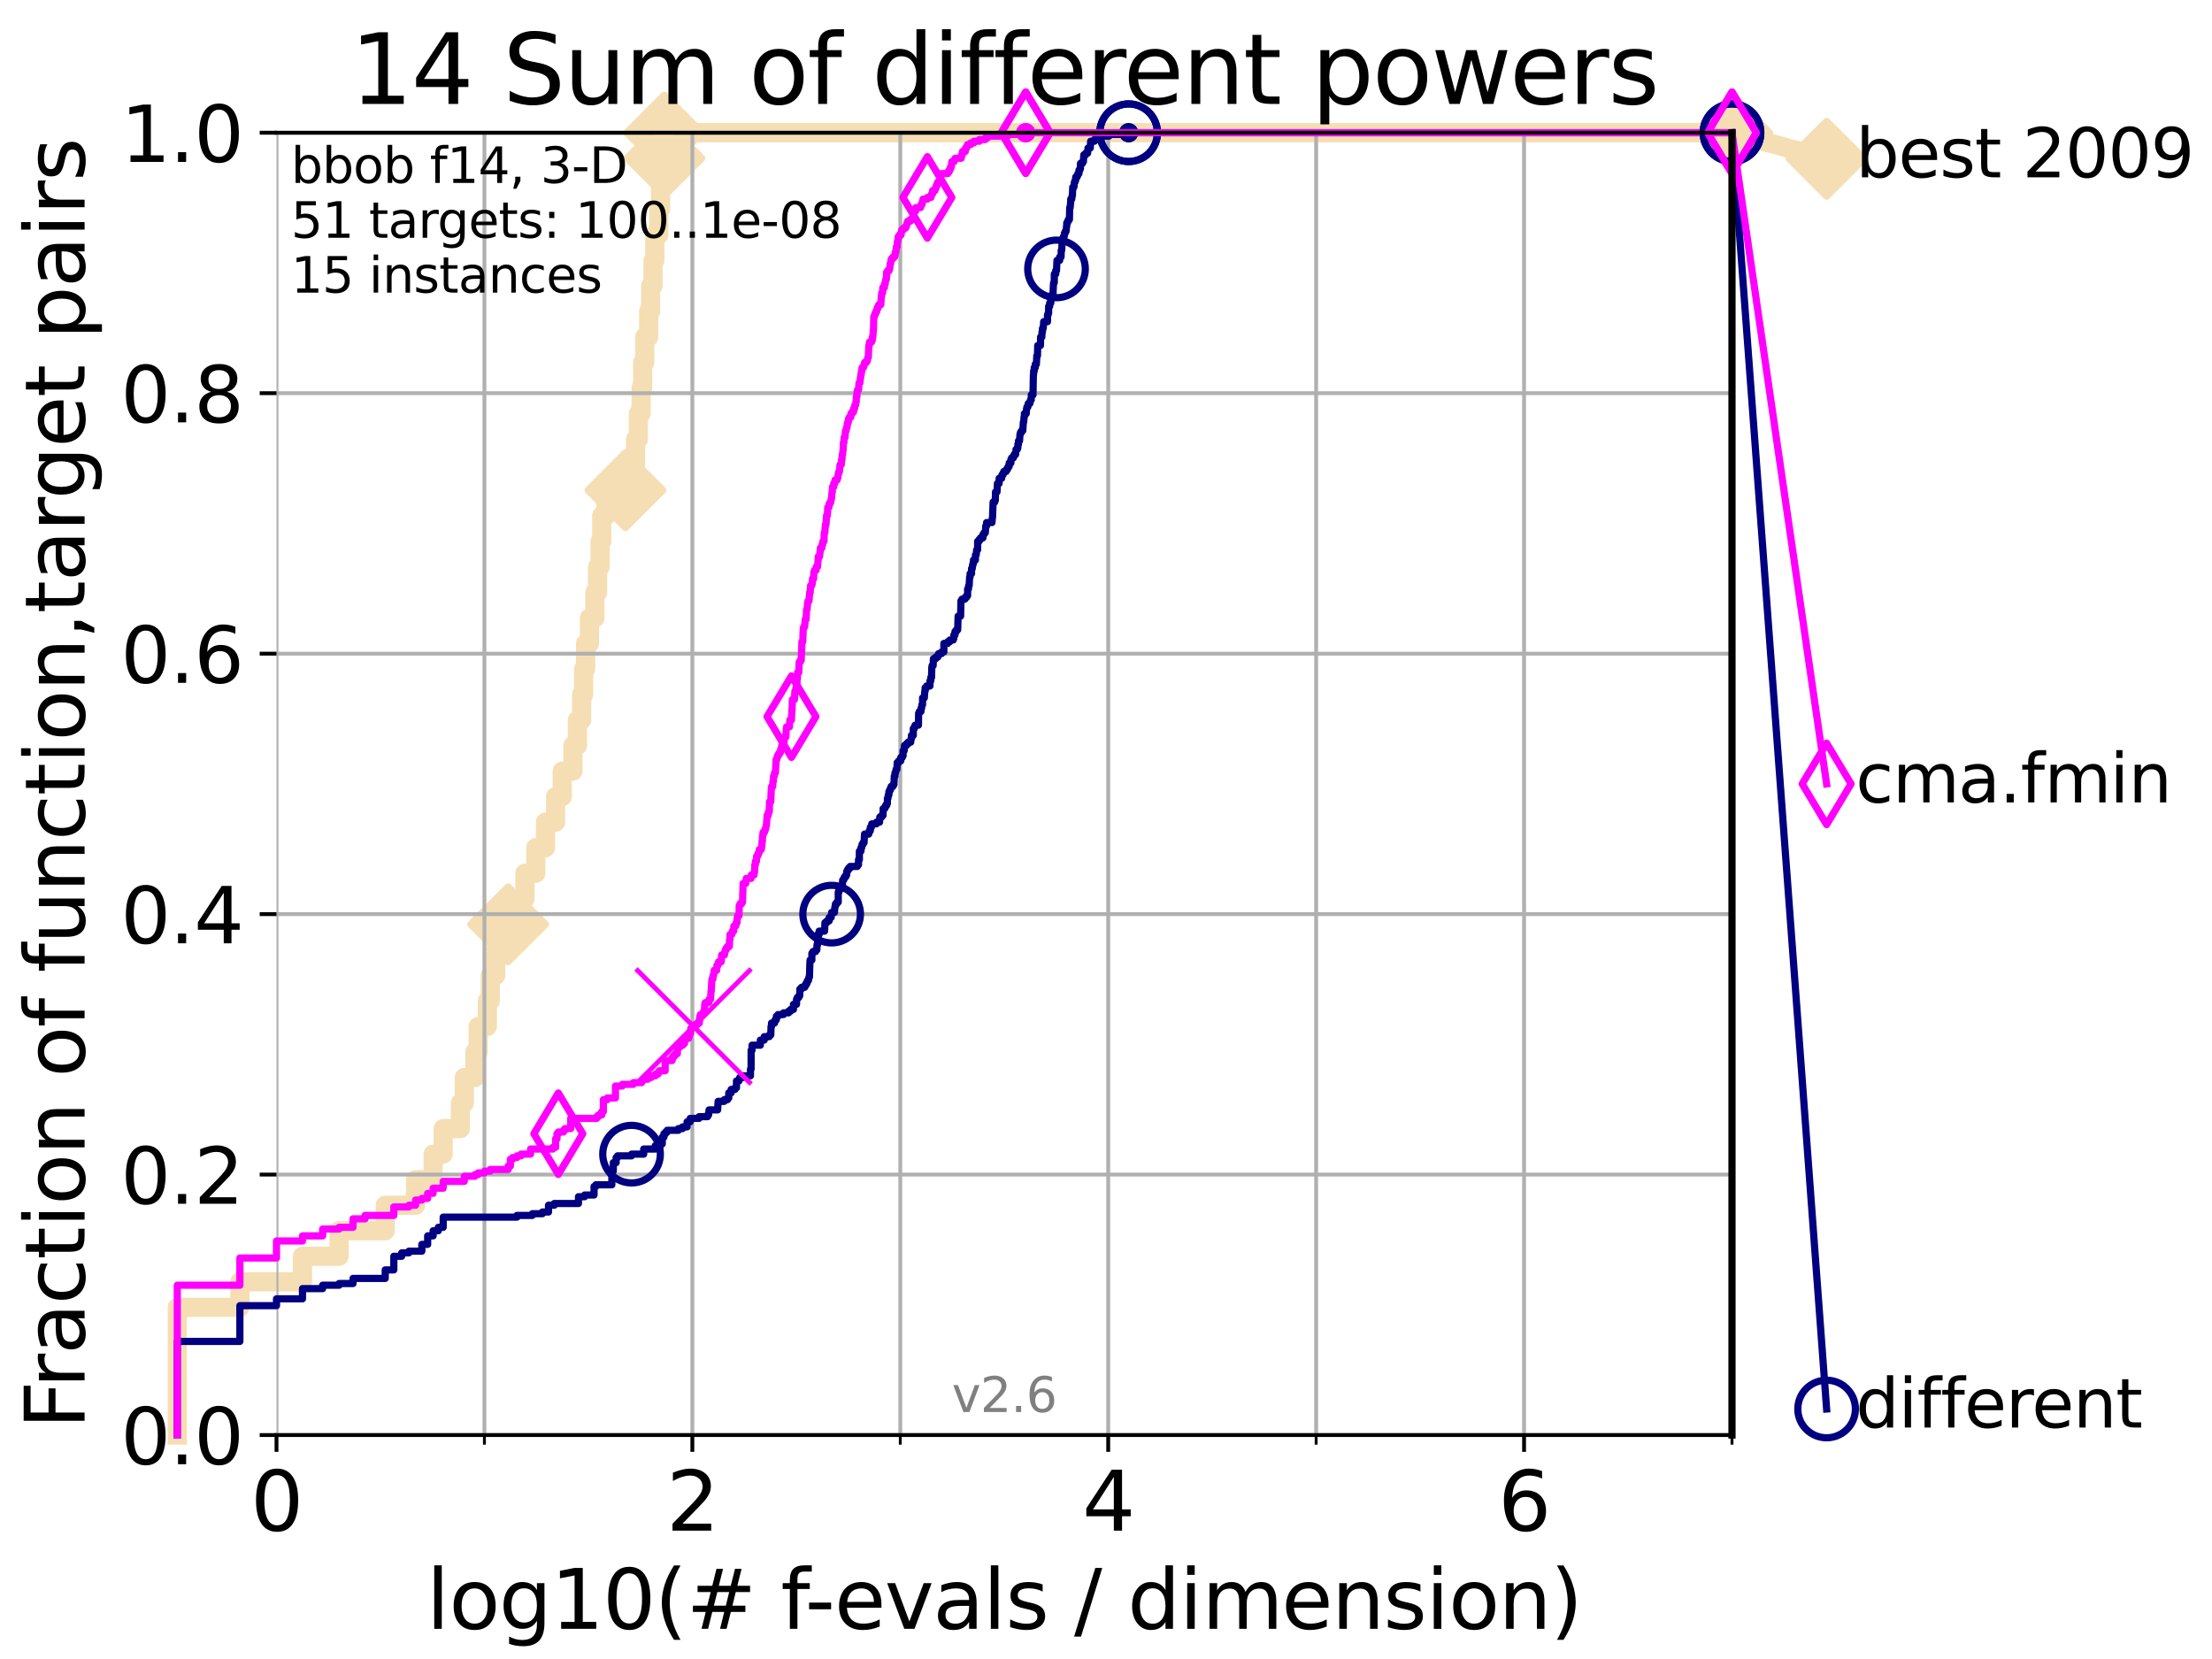 <?xml version="1.0" encoding="utf-8" standalone="no"?>
<!DOCTYPE svg PUBLIC "-//W3C//DTD SVG 1.1//EN"
  "http://www.w3.org/Graphics/SVG/1.1/DTD/svg11.dtd">
<svg height="345.6pt" version="1.1" viewBox="0 0 460.8 345.6" width="460.8pt" xmlns="http://www.w3.org/2000/svg" xmlns:xlink="http://www.w3.org/1999/xlink">
 <defs>
  <style type="text/css">*{stroke-linecap:butt;stroke-linejoin:round;}</style>
 </defs>
 <g id="figure_1">
  <g id="patch_1">
   <path d="M 0 345.6 
L 460.8 345.6 
L 460.8 0 
L 0 0 
z
" style="fill:#ffffff;"/>
  </g>
  <g id="axes_1">
   <g id="patch_2">
    <path d="M 57.6 298.944 
L 360.806 298.944 
L 360.806 27.648 
L 57.6 27.648 
z
" style="fill:#ffffff;"/>
   </g>
   <g id="line2d_1">
    <path d="M 36.933 298.944 
L 36.933 272.346 
L 49.973 272.346 
L 49.973 267.027 
L 63.012 267.027 
L 63.012 261.707 
L 70.639 261.707 
L 70.639 256.388 
L 80.249 256.388 
L 80.249 251.068 
L 86.578 251.068 
L 86.578 245.749 
L 90.231 245.749 
L 90.231 240.429 
L 92.323 240.429 
L 92.323 235.11 
L 95.917 235.11 
L 95.917 229.79 
L 96.718 229.79 
L 96.718 224.471 
L 98.933 224.471 
L 98.933 219.151 
L 99.617 219.151 
L 99.617 213.832 
L 101.532 213.832 
L 101.532 208.512 
L 102.129 208.512 
L 102.129 203.192 
L 103.27 203.192 
L 103.27 197.873 
L 105.851 197.873 
L 105.851 192.553 
L 107.687 192.553 
L 107.687 187.234 
L 109.361 187.234 
L 109.361 181.914 
L 111.621 181.914 
L 111.621 176.595 
L 113.638 176.595 
L 113.638 171.275 
L 115.747 171.275 
L 115.747 165.956 
L 117.121 165.956 
L 117.121 160.636 
L 119.366 160.636 
L 119.366 155.317 
L 120.284 155.317 
L 120.284 149.997 
L 121.159 149.997 
L 121.159 144.678 
L 121.582 144.678 
L 121.582 139.358 
L 121.995 139.358 
L 121.995 134.039 
L 122.796 134.039 
L 122.796 128.719 
L 123.936 128.719 
L 123.936 123.4 
L 124.482 123.4 
L 124.482 118.08 
L 125.012 118.08 
L 125.012 112.76 
L 125.357 112.76 
L 125.357 107.441 
L 126.193 107.441 
L 126.193 102.121 
L 130.292 102.121 
L 130.292 96.802 
L 132.405 96.802 
L 132.405 91.482 
L 132.984 91.482 
L 132.984 86.163 
L 133.546 86.163 
L 133.546 80.843 
L 133.875 80.843 
L 133.875 75.524 
L 134.305 75.524 
L 134.305 70.204 
L 135.136 70.204 
L 135.136 64.885 
L 135.539 64.885 
L 135.539 59.565 
L 136.03 59.565 
L 136.03 54.246 
L 136.414 54.246 
L 136.414 48.926 
L 137.25 48.926 
L 137.25 43.607 
L 137.61 43.607 
L 137.61 38.287 
L 137.963 38.287 
L 137.963 32.968 
L 138.396 32.968 
L 138.396 27.648 
L 360.806 27.648 
" style="fill:none;stroke:#f5deb3;stroke-linecap:square;stroke-width:4;"/>
   </g>
   <g id="line2d_2">
    <defs>
     <path d="M -0 7.778 
L 7.778 0 
L 0 -7.778 
L -7.778 -0 
z
" id="md7b61c1d94" style="stroke:#f5deb3;stroke-linejoin:miter;stroke-width:1.5;"/>
    </defs>
    <g>
     <use style="fill:#f5deb3;stroke:#f5deb3;stroke-linejoin:miter;stroke-width:1.5;" x="105.851" xlink:href="#md7b61c1d94" y="192.553"/>
     <use style="fill:#f5deb3;stroke:#f5deb3;stroke-linejoin:miter;stroke-width:1.5;" x="130.292" xlink:href="#md7b61c1d94" y="102.121"/>
     <use style="fill:#f5deb3;stroke:#f5deb3;stroke-linejoin:miter;stroke-width:1.5;" x="138.396" xlink:href="#md7b61c1d94" y="32.968"/>
     <use style="fill:#f5deb3;stroke:#f5deb3;stroke-linejoin:miter;stroke-width:1.5;" x="138.396" xlink:href="#md7b61c1d94" y="27.648"/>
     <use style="fill:#f5deb3;stroke:#f5deb3;stroke-linejoin:miter;stroke-width:1.5;" x="138.396" xlink:href="#md7b61c1d94" y="27.648"/>
     <use style="fill:#f5deb3;stroke:#f5deb3;stroke-linejoin:miter;stroke-width:1.5;" x="360.806" xlink:href="#md7b61c1d94" y="27.648"/>
    </g>
   </g>
   <g id="line2d_3">
    <path style="fill:none;stroke:#f5deb3;stroke-linecap:square;stroke-width:4;"/>
    <g/>
   </g>
   <g id="line2d_4">
    <path d="M 360.806 27.648 
L 380.515 33.074 
" style="fill:none;stroke:#f5deb3;stroke-linecap:square;stroke-width:4;"/>
    <g>
     <use style="fill:#f5deb3;stroke:#f5deb3;stroke-linejoin:miter;stroke-width:1.5;" x="360.806" xlink:href="#md7b61c1d94" y="27.648"/>
     <use style="fill:#f5deb3;stroke:#f5deb3;stroke-linejoin:miter;stroke-width:1.5;" x="380.515" xlink:href="#md7b61c1d94" y="33.074"/>
    </g>
   </g>
   <g id="matplotlib.axis_1">
    <g id="xtick_1">
     <g id="line2d_5">
      <path clip-path="url(#p0de8afd530)" d="M 57.6 298.944 
L 57.6 27.648 
" style="fill:none;stroke:#b0b0b0;stroke-linecap:square;stroke-width:0.8;"/>
     </g>
     <g id="line2d_6">
      <defs>
       <path d="M 0 0 
L 0 3.5 
" id="m9ad8f8b926" style="stroke:#000000;stroke-width:0.8;"/>
      </defs>
      <g>
       <use style="stroke:#000000;stroke-width:0.8;" x="57.6" xlink:href="#m9ad8f8b926" y="298.944"/>
      </g>
     </g>
     <g id="text_1">
      <!-- 0 -->
      <g transform="translate(52.192 318.861)scale(0.17 -0.17)">
       <defs>
        <path d="M 2034 4250 
Q 1547 4250 1301 3770 
Q 1056 3291 1056 2328 
Q 1056 1369 1301 889 
Q 1547 409 2034 409 
Q 2525 409 2770 889 
Q 3016 1369 3016 2328 
Q 3016 3291 2770 3770 
Q 2525 4250 2034 4250 
z
M 2034 4750 
Q 2819 4750 3233 4129 
Q 3647 3509 3647 2328 
Q 3647 1150 3233 529 
Q 2819 -91 2034 -91 
Q 1250 -91 836 529 
Q 422 1150 422 2328 
Q 422 3509 836 4129 
Q 1250 4750 2034 4750 
z
" id="DejaVuSans-30" transform="scale(0.016)"/>
       </defs>
       <use xlink:href="#DejaVuSans-30"/>
      </g>
     </g>
    </g>
    <g id="xtick_2">
     <g id="line2d_7">
      <path clip-path="url(#p0de8afd530)" d="M 144.23 298.944 
L 144.23 27.648 
" style="fill:none;stroke:#b0b0b0;stroke-linecap:square;stroke-width:0.8;"/>
     </g>
     <g id="line2d_8">
      <g>
       <use style="stroke:#000000;stroke-width:0.8;" x="144.23" xlink:href="#m9ad8f8b926" y="298.944"/>
      </g>
     </g>
     <g id="text_2">
      <!-- 2 -->
      <g transform="translate(138.822 318.861)scale(0.17 -0.17)">
       <defs>
        <path d="M 1228 531 
L 3431 531 
L 3431 0 
L 469 0 
L 469 531 
Q 828 903 1448 1529 
Q 2069 2156 2228 2338 
Q 2531 2678 2651 2914 
Q 2772 3150 2772 3378 
Q 2772 3750 2511 3984 
Q 2250 4219 1831 4219 
Q 1534 4219 1204 4116 
Q 875 4013 500 3803 
L 500 4441 
Q 881 4594 1212 4672 
Q 1544 4750 1819 4750 
Q 2544 4750 2975 4387 
Q 3406 4025 3406 3419 
Q 3406 3131 3298 2873 
Q 3191 2616 2906 2266 
Q 2828 2175 2409 1742 
Q 1991 1309 1228 531 
z
" id="DejaVuSans-32" transform="scale(0.016)"/>
       </defs>
       <use xlink:href="#DejaVuSans-32"/>
      </g>
     </g>
    </g>
    <g id="xtick_3">
     <g id="line2d_9">
      <path clip-path="url(#p0de8afd530)" d="M 230.861 298.944 
L 230.861 27.648 
" style="fill:none;stroke:#b0b0b0;stroke-linecap:square;stroke-width:0.8;"/>
     </g>
     <g id="line2d_10">
      <g>
       <use style="stroke:#000000;stroke-width:0.8;" x="230.861" xlink:href="#m9ad8f8b926" y="298.944"/>
      </g>
     </g>
     <g id="text_3">
      <!-- 4 -->
      <g transform="translate(225.453 318.861)scale(0.17 -0.17)">
       <defs>
        <path d="M 2419 4116 
L 825 1625 
L 2419 1625 
L 2419 4116 
z
M 2253 4666 
L 3047 4666 
L 3047 1625 
L 3713 1625 
L 3713 1100 
L 3047 1100 
L 3047 0 
L 2419 0 
L 2419 1100 
L 313 1100 
L 313 1709 
L 2253 4666 
z
" id="DejaVuSans-34" transform="scale(0.016)"/>
       </defs>
       <use xlink:href="#DejaVuSans-34"/>
      </g>
     </g>
    </g>
    <g id="xtick_4">
     <g id="line2d_11">
      <path clip-path="url(#p0de8afd530)" d="M 317.491 298.944 
L 317.491 27.648 
" style="fill:none;stroke:#b0b0b0;stroke-linecap:square;stroke-width:0.8;"/>
     </g>
     <g id="line2d_12">
      <g>
       <use style="stroke:#000000;stroke-width:0.8;" x="317.491" xlink:href="#m9ad8f8b926" y="298.944"/>
      </g>
     </g>
     <g id="text_4">
      <!-- 6 -->
      <g transform="translate(312.083 318.861)scale(0.17 -0.17)">
       <defs>
        <path d="M 2113 2584 
Q 1688 2584 1439 2293 
Q 1191 2003 1191 1497 
Q 1191 994 1439 701 
Q 1688 409 2113 409 
Q 2538 409 2786 701 
Q 3034 994 3034 1497 
Q 3034 2003 2786 2293 
Q 2538 2584 2113 2584 
z
M 3366 4563 
L 3366 3988 
Q 3128 4100 2886 4159 
Q 2644 4219 2406 4219 
Q 1781 4219 1451 3797 
Q 1122 3375 1075 2522 
Q 1259 2794 1537 2939 
Q 1816 3084 2150 3084 
Q 2853 3084 3261 2657 
Q 3669 2231 3669 1497 
Q 3669 778 3244 343 
Q 2819 -91 2113 -91 
Q 1303 -91 875 529 
Q 447 1150 447 2328 
Q 447 3434 972 4092 
Q 1497 4750 2381 4750 
Q 2619 4750 2861 4703 
Q 3103 4656 3366 4563 
z
" id="DejaVuSans-36" transform="scale(0.016)"/>
       </defs>
       <use xlink:href="#DejaVuSans-36"/>
      </g>
     </g>
    </g>
    <g id="xtick_5">
     <g id="line2d_13">
      <path clip-path="url(#p0de8afd530)" d="M 100.915 298.944 
L 100.915 27.648 
" style="fill:none;stroke:#b0b0b0;stroke-linecap:square;stroke-width:0.8;"/>
     </g>
     <g id="line2d_14">
      <defs>
       <path d="M 0 0 
L 0 2 
" id="m1c2fa9a2c6" style="stroke:#000000;stroke-width:0.6;"/>
      </defs>
      <g>
       <use style="stroke:#000000;stroke-width:0.6;" x="100.915" xlink:href="#m1c2fa9a2c6" y="298.944"/>
      </g>
     </g>
    </g>
    <g id="xtick_6">
     <g id="line2d_15">
      <path clip-path="url(#p0de8afd530)" d="M 187.546 298.944 
L 187.546 27.648 
" style="fill:none;stroke:#b0b0b0;stroke-linecap:square;stroke-width:0.8;"/>
     </g>
     <g id="line2d_16">
      <g>
       <use style="stroke:#000000;stroke-width:0.6;" x="187.546" xlink:href="#m1c2fa9a2c6" y="298.944"/>
      </g>
     </g>
    </g>
    <g id="xtick_7">
     <g id="line2d_17">
      <path clip-path="url(#p0de8afd530)" d="M 274.176 298.944 
L 274.176 27.648 
" style="fill:none;stroke:#b0b0b0;stroke-linecap:square;stroke-width:0.8;"/>
     </g>
     <g id="line2d_18">
      <g>
       <use style="stroke:#000000;stroke-width:0.6;" x="274.176" xlink:href="#m1c2fa9a2c6" y="298.944"/>
      </g>
     </g>
    </g>
    <g id="xtick_8">
     <g id="line2d_19">
      <path clip-path="url(#p0de8afd530)" d="M 360.806 298.944 
L 360.806 27.648 
" style="fill:none;stroke:#b0b0b0;stroke-linecap:square;stroke-width:0.8;"/>
     </g>
     <g id="line2d_20">
      <g>
       <use style="stroke:#000000;stroke-width:0.6;" x="360.806" xlink:href="#m1c2fa9a2c6" y="298.944"/>
      </g>
     </g>
    </g>
    <g id="text_5">
     <!-- log10(# f-evals / dimension) -->
     <g transform="translate(88.823 339.314)scale(0.17 -0.17)">
      <defs>
       <path d="M 603 4863 
L 1178 4863 
L 1178 0 
L 603 0 
L 603 4863 
z
" id="DejaVuSans-6c" transform="scale(0.016)"/>
       <path d="M 1959 3097 
Q 1497 3097 1228 2736 
Q 959 2375 959 1747 
Q 959 1119 1226 758 
Q 1494 397 1959 397 
Q 2419 397 2687 759 
Q 2956 1122 2956 1747 
Q 2956 2369 2687 2733 
Q 2419 3097 1959 3097 
z
M 1959 3584 
Q 2709 3584 3137 3096 
Q 3566 2609 3566 1747 
Q 3566 888 3137 398 
Q 2709 -91 1959 -91 
Q 1206 -91 779 398 
Q 353 888 353 1747 
Q 353 2609 779 3096 
Q 1206 3584 1959 3584 
z
" id="DejaVuSans-6f" transform="scale(0.016)"/>
       <path d="M 2906 1791 
Q 2906 2416 2648 2759 
Q 2391 3103 1925 3103 
Q 1463 3103 1205 2759 
Q 947 2416 947 1791 
Q 947 1169 1205 825 
Q 1463 481 1925 481 
Q 2391 481 2648 825 
Q 2906 1169 2906 1791 
z
M 3481 434 
Q 3481 -459 3084 -895 
Q 2688 -1331 1869 -1331 
Q 1566 -1331 1297 -1286 
Q 1028 -1241 775 -1147 
L 775 -588 
Q 1028 -725 1275 -790 
Q 1522 -856 1778 -856 
Q 2344 -856 2625 -561 
Q 2906 -266 2906 331 
L 2906 616 
Q 2728 306 2450 153 
Q 2172 0 1784 0 
Q 1141 0 747 490 
Q 353 981 353 1791 
Q 353 2603 747 3093 
Q 1141 3584 1784 3584 
Q 2172 3584 2450 3431 
Q 2728 3278 2906 2969 
L 2906 3500 
L 3481 3500 
L 3481 434 
z
" id="DejaVuSans-67" transform="scale(0.016)"/>
       <path d="M 794 531 
L 1825 531 
L 1825 4091 
L 703 3866 
L 703 4441 
L 1819 4666 
L 2450 4666 
L 2450 531 
L 3481 531 
L 3481 0 
L 794 0 
L 794 531 
z
" id="DejaVuSans-31" transform="scale(0.016)"/>
       <path d="M 1984 4856 
Q 1566 4138 1362 3434 
Q 1159 2731 1159 2009 
Q 1159 1288 1364 580 
Q 1569 -128 1984 -844 
L 1484 -844 
Q 1016 -109 783 600 
Q 550 1309 550 2009 
Q 550 2706 781 3412 
Q 1013 4119 1484 4856 
L 1984 4856 
z
" id="DejaVuSans-28" transform="scale(0.016)"/>
       <path d="M 3272 2816 
L 2363 2816 
L 2100 1772 
L 3016 1772 
L 3272 2816 
z
M 2803 4594 
L 2478 3297 
L 3391 3297 
L 3719 4594 
L 4219 4594 
L 3897 3297 
L 4872 3297 
L 4872 2816 
L 3775 2816 
L 3519 1772 
L 4513 1772 
L 4513 1294 
L 3397 1294 
L 3072 0 
L 2572 0 
L 2894 1294 
L 1978 1294 
L 1656 0 
L 1153 0 
L 1478 1294 
L 494 1294 
L 494 1772 
L 1594 1772 
L 1856 2816 
L 850 2816 
L 850 3297 
L 1978 3297 
L 2297 4594 
L 2803 4594 
z
" id="DejaVuSans-23" transform="scale(0.016)"/>
       <path id="DejaVuSans-20" transform="scale(0.016)"/>
       <path d="M 2375 4863 
L 2375 4384 
L 1825 4384 
Q 1516 4384 1395 4259 
Q 1275 4134 1275 3809 
L 1275 3500 
L 2222 3500 
L 2222 3053 
L 1275 3053 
L 1275 0 
L 697 0 
L 697 3053 
L 147 3053 
L 147 3500 
L 697 3500 
L 697 3744 
Q 697 4328 969 4595 
Q 1241 4863 1831 4863 
L 2375 4863 
z
" id="DejaVuSans-66" transform="scale(0.016)"/>
       <path d="M 313 2009 
L 1997 2009 
L 1997 1497 
L 313 1497 
L 313 2009 
z
" id="DejaVuSans-2d" transform="scale(0.016)"/>
       <path d="M 3597 1894 
L 3597 1613 
L 953 1613 
Q 991 1019 1311 708 
Q 1631 397 2203 397 
Q 2534 397 2845 478 
Q 3156 559 3463 722 
L 3463 178 
Q 3153 47 2828 -22 
Q 2503 -91 2169 -91 
Q 1331 -91 842 396 
Q 353 884 353 1716 
Q 353 2575 817 3079 
Q 1281 3584 2069 3584 
Q 2775 3584 3186 3129 
Q 3597 2675 3597 1894 
z
M 3022 2063 
Q 3016 2534 2758 2815 
Q 2500 3097 2075 3097 
Q 1594 3097 1305 2825 
Q 1016 2553 972 2059 
L 3022 2063 
z
" id="DejaVuSans-65" transform="scale(0.016)"/>
       <path d="M 191 3500 
L 800 3500 
L 1894 563 
L 2988 3500 
L 3597 3500 
L 2284 0 
L 1503 0 
L 191 3500 
z
" id="DejaVuSans-76" transform="scale(0.016)"/>
       <path d="M 2194 1759 
Q 1497 1759 1228 1600 
Q 959 1441 959 1056 
Q 959 750 1161 570 
Q 1363 391 1709 391 
Q 2188 391 2477 730 
Q 2766 1069 2766 1631 
L 2766 1759 
L 2194 1759 
z
M 3341 1997 
L 3341 0 
L 2766 0 
L 2766 531 
Q 2569 213 2275 61 
Q 1981 -91 1556 -91 
Q 1019 -91 701 211 
Q 384 513 384 1019 
Q 384 1609 779 1909 
Q 1175 2209 1959 2209 
L 2766 2209 
L 2766 2266 
Q 2766 2663 2505 2880 
Q 2244 3097 1772 3097 
Q 1472 3097 1187 3025 
Q 903 2953 641 2809 
L 641 3341 
Q 956 3463 1253 3523 
Q 1550 3584 1831 3584 
Q 2591 3584 2966 3190 
Q 3341 2797 3341 1997 
z
" id="DejaVuSans-61" transform="scale(0.016)"/>
       <path d="M 2834 3397 
L 2834 2853 
Q 2591 2978 2328 3040 
Q 2066 3103 1784 3103 
Q 1356 3103 1142 2972 
Q 928 2841 928 2578 
Q 928 2378 1081 2264 
Q 1234 2150 1697 2047 
L 1894 2003 
Q 2506 1872 2764 1633 
Q 3022 1394 3022 966 
Q 3022 478 2636 193 
Q 2250 -91 1575 -91 
Q 1294 -91 989 -36 
Q 684 19 347 128 
L 347 722 
Q 666 556 975 473 
Q 1284 391 1588 391 
Q 1994 391 2212 530 
Q 2431 669 2431 922 
Q 2431 1156 2273 1281 
Q 2116 1406 1581 1522 
L 1381 1569 
Q 847 1681 609 1914 
Q 372 2147 372 2553 
Q 372 3047 722 3315 
Q 1072 3584 1716 3584 
Q 2034 3584 2315 3537 
Q 2597 3491 2834 3397 
z
" id="DejaVuSans-73" transform="scale(0.016)"/>
       <path d="M 1625 4666 
L 2156 4666 
L 531 -594 
L 0 -594 
L 1625 4666 
z
" id="DejaVuSans-2f" transform="scale(0.016)"/>
       <path d="M 2906 2969 
L 2906 4863 
L 3481 4863 
L 3481 0 
L 2906 0 
L 2906 525 
Q 2725 213 2448 61 
Q 2172 -91 1784 -91 
Q 1150 -91 751 415 
Q 353 922 353 1747 
Q 353 2572 751 3078 
Q 1150 3584 1784 3584 
Q 2172 3584 2448 3432 
Q 2725 3281 2906 2969 
z
M 947 1747 
Q 947 1113 1208 752 
Q 1469 391 1925 391 
Q 2381 391 2643 752 
Q 2906 1113 2906 1747 
Q 2906 2381 2643 2742 
Q 2381 3103 1925 3103 
Q 1469 3103 1208 2742 
Q 947 2381 947 1747 
z
" id="DejaVuSans-64" transform="scale(0.016)"/>
       <path d="M 603 3500 
L 1178 3500 
L 1178 0 
L 603 0 
L 603 3500 
z
M 603 4863 
L 1178 4863 
L 1178 4134 
L 603 4134 
L 603 4863 
z
" id="DejaVuSans-69" transform="scale(0.016)"/>
       <path d="M 3328 2828 
Q 3544 3216 3844 3400 
Q 4144 3584 4550 3584 
Q 5097 3584 5394 3201 
Q 5691 2819 5691 2113 
L 5691 0 
L 5113 0 
L 5113 2094 
Q 5113 2597 4934 2840 
Q 4756 3084 4391 3084 
Q 3944 3084 3684 2787 
Q 3425 2491 3425 1978 
L 3425 0 
L 2847 0 
L 2847 2094 
Q 2847 2600 2669 2842 
Q 2491 3084 2119 3084 
Q 1678 3084 1418 2786 
Q 1159 2488 1159 1978 
L 1159 0 
L 581 0 
L 581 3500 
L 1159 3500 
L 1159 2956 
Q 1356 3278 1631 3431 
Q 1906 3584 2284 3584 
Q 2666 3584 2933 3390 
Q 3200 3197 3328 2828 
z
" id="DejaVuSans-6d" transform="scale(0.016)"/>
       <path d="M 3513 2113 
L 3513 0 
L 2938 0 
L 2938 2094 
Q 2938 2591 2744 2837 
Q 2550 3084 2163 3084 
Q 1697 3084 1428 2787 
Q 1159 2491 1159 1978 
L 1159 0 
L 581 0 
L 581 3500 
L 1159 3500 
L 1159 2956 
Q 1366 3272 1645 3428 
Q 1925 3584 2291 3584 
Q 2894 3584 3203 3211 
Q 3513 2838 3513 2113 
z
" id="DejaVuSans-6e" transform="scale(0.016)"/>
       <path d="M 513 4856 
L 1013 4856 
Q 1481 4119 1714 3412 
Q 1947 2706 1947 2009 
Q 1947 1309 1714 600 
Q 1481 -109 1013 -844 
L 513 -844 
Q 928 -128 1133 580 
Q 1338 1288 1338 2009 
Q 1338 2731 1133 3434 
Q 928 4138 513 4856 
z
" id="DejaVuSans-29" transform="scale(0.016)"/>
      </defs>
      <use xlink:href="#DejaVuSans-6c"/>
      <use x="27.783" xlink:href="#DejaVuSans-6f"/>
      <use x="88.965" xlink:href="#DejaVuSans-67"/>
      <use x="152.441" xlink:href="#DejaVuSans-31"/>
      <use x="216.064" xlink:href="#DejaVuSans-30"/>
      <use x="279.688" xlink:href="#DejaVuSans-28"/>
      <use x="318.701" xlink:href="#DejaVuSans-23"/>
      <use x="402.49" xlink:href="#DejaVuSans-20"/>
      <use x="434.277" xlink:href="#DejaVuSans-66"/>
      <use x="463.982" xlink:href="#DejaVuSans-2d"/>
      <use x="500.066" xlink:href="#DejaVuSans-65"/>
      <use x="561.59" xlink:href="#DejaVuSans-76"/>
      <use x="620.77" xlink:href="#DejaVuSans-61"/>
      <use x="682.049" xlink:href="#DejaVuSans-6c"/>
      <use x="709.832" xlink:href="#DejaVuSans-73"/>
      <use x="761.932" xlink:href="#DejaVuSans-20"/>
      <use x="793.719" xlink:href="#DejaVuSans-2f"/>
      <use x="827.41" xlink:href="#DejaVuSans-20"/>
      <use x="859.197" xlink:href="#DejaVuSans-64"/>
      <use x="922.674" xlink:href="#DejaVuSans-69"/>
      <use x="950.457" xlink:href="#DejaVuSans-6d"/>
      <use x="1047.869" xlink:href="#DejaVuSans-65"/>
      <use x="1109.393" xlink:href="#DejaVuSans-6e"/>
      <use x="1172.771" xlink:href="#DejaVuSans-73"/>
      <use x="1224.871" xlink:href="#DejaVuSans-69"/>
      <use x="1252.654" xlink:href="#DejaVuSans-6f"/>
      <use x="1313.836" xlink:href="#DejaVuSans-6e"/>
      <use x="1377.215" xlink:href="#DejaVuSans-29"/>
     </g>
    </g>
   </g>
   <g id="matplotlib.axis_2">
    <g id="ytick_1">
     <g id="line2d_21">
      <path clip-path="url(#p0de8afd530)" d="M 57.6 298.944 
L 360.806 298.944 
" style="fill:none;stroke:#b0b0b0;stroke-linecap:square;stroke-width:0.8;"/>
     </g>
     <g id="line2d_22">
      <defs>
       <path d="M 0 0 
L -3.5 0 
" id="m042cec28fe" style="stroke:#000000;stroke-width:0.8;"/>
      </defs>
      <g>
       <use style="stroke:#000000;stroke-width:0.8;" x="57.6" xlink:href="#m042cec28fe" y="298.944"/>
      </g>
     </g>
     <g id="text_6">
      <!-- 0.0 -->
      <g transform="translate(25.155 305.023)scale(0.16 -0.16)">
       <defs>
        <path d="M 684 794 
L 1344 794 
L 1344 0 
L 684 0 
L 684 794 
z
" id="DejaVuSans-2e" transform="scale(0.016)"/>
       </defs>
       <use xlink:href="#DejaVuSans-30"/>
       <use x="63.623" xlink:href="#DejaVuSans-2e"/>
       <use x="95.41" xlink:href="#DejaVuSans-30"/>
      </g>
     </g>
    </g>
    <g id="ytick_2">
     <g id="line2d_23">
      <path clip-path="url(#p0de8afd530)" d="M 57.6 244.685 
L 360.806 244.685 
" style="fill:none;stroke:#b0b0b0;stroke-linecap:square;stroke-width:0.8;"/>
     </g>
     <g id="line2d_24">
      <g>
       <use style="stroke:#000000;stroke-width:0.8;" x="57.6" xlink:href="#m042cec28fe" y="244.685"/>
      </g>
     </g>
     <g id="text_7">
      <!-- 0.2 -->
      <g transform="translate(25.155 250.764)scale(0.16 -0.16)">
       <use xlink:href="#DejaVuSans-30"/>
       <use x="63.623" xlink:href="#DejaVuSans-2e"/>
       <use x="95.41" xlink:href="#DejaVuSans-32"/>
      </g>
     </g>
    </g>
    <g id="ytick_3">
     <g id="line2d_25">
      <path clip-path="url(#p0de8afd530)" d="M 57.6 190.426 
L 360.806 190.426 
" style="fill:none;stroke:#b0b0b0;stroke-linecap:square;stroke-width:0.8;"/>
     </g>
     <g id="line2d_26">
      <g>
       <use style="stroke:#000000;stroke-width:0.8;" x="57.6" xlink:href="#m042cec28fe" y="190.426"/>
      </g>
     </g>
     <g id="text_8">
      <!-- 0.4 -->
      <g transform="translate(25.155 196.504)scale(0.16 -0.16)">
       <use xlink:href="#DejaVuSans-30"/>
       <use x="63.623" xlink:href="#DejaVuSans-2e"/>
       <use x="95.41" xlink:href="#DejaVuSans-34"/>
      </g>
     </g>
    </g>
    <g id="ytick_4">
     <g id="line2d_27">
      <path clip-path="url(#p0de8afd530)" d="M 57.6 136.166 
L 360.806 136.166 
" style="fill:none;stroke:#b0b0b0;stroke-linecap:square;stroke-width:0.8;"/>
     </g>
     <g id="line2d_28">
      <g>
       <use style="stroke:#000000;stroke-width:0.8;" x="57.6" xlink:href="#m042cec28fe" y="136.166"/>
      </g>
     </g>
     <g id="text_9">
      <!-- 0.6 -->
      <g transform="translate(25.155 142.245)scale(0.16 -0.16)">
       <use xlink:href="#DejaVuSans-30"/>
       <use x="63.623" xlink:href="#DejaVuSans-2e"/>
       <use x="95.41" xlink:href="#DejaVuSans-36"/>
      </g>
     </g>
    </g>
    <g id="ytick_5">
     <g id="line2d_29">
      <path clip-path="url(#p0de8afd530)" d="M 57.6 81.907 
L 360.806 81.907 
" style="fill:none;stroke:#b0b0b0;stroke-linecap:square;stroke-width:0.8;"/>
     </g>
     <g id="line2d_30">
      <g>
       <use style="stroke:#000000;stroke-width:0.8;" x="57.6" xlink:href="#m042cec28fe" y="81.907"/>
      </g>
     </g>
     <g id="text_10">
      <!-- 0.8 -->
      <g transform="translate(25.155 87.986)scale(0.16 -0.16)">
       <defs>
        <path d="M 2034 2216 
Q 1584 2216 1326 1975 
Q 1069 1734 1069 1313 
Q 1069 891 1326 650 
Q 1584 409 2034 409 
Q 2484 409 2743 651 
Q 3003 894 3003 1313 
Q 3003 1734 2745 1975 
Q 2488 2216 2034 2216 
z
M 1403 2484 
Q 997 2584 770 2862 
Q 544 3141 544 3541 
Q 544 4100 942 4425 
Q 1341 4750 2034 4750 
Q 2731 4750 3128 4425 
Q 3525 4100 3525 3541 
Q 3525 3141 3298 2862 
Q 3072 2584 2669 2484 
Q 3125 2378 3379 2068 
Q 3634 1759 3634 1313 
Q 3634 634 3220 271 
Q 2806 -91 2034 -91 
Q 1263 -91 848 271 
Q 434 634 434 1313 
Q 434 1759 690 2068 
Q 947 2378 1403 2484 
z
M 1172 3481 
Q 1172 3119 1398 2916 
Q 1625 2713 2034 2713 
Q 2441 2713 2670 2916 
Q 2900 3119 2900 3481 
Q 2900 3844 2670 4047 
Q 2441 4250 2034 4250 
Q 1625 4250 1398 4047 
Q 1172 3844 1172 3481 
z
" id="DejaVuSans-38" transform="scale(0.016)"/>
       </defs>
       <use xlink:href="#DejaVuSans-30"/>
       <use x="63.623" xlink:href="#DejaVuSans-2e"/>
       <use x="95.41" xlink:href="#DejaVuSans-38"/>
      </g>
     </g>
    </g>
    <g id="ytick_6">
     <g id="line2d_31">
      <path clip-path="url(#p0de8afd530)" d="M 57.6 27.648 
L 360.806 27.648 
" style="fill:none;stroke:#b0b0b0;stroke-linecap:square;stroke-width:0.8;"/>
     </g>
     <g id="line2d_32">
      <g>
       <use style="stroke:#000000;stroke-width:0.8;" x="57.6" xlink:href="#m042cec28fe" y="27.648"/>
      </g>
     </g>
     <g id="text_11">
      <!-- 1.0 -->
      <g transform="translate(25.155 33.727)scale(0.16 -0.16)">
       <use xlink:href="#DejaVuSans-31"/>
       <use x="63.623" xlink:href="#DejaVuSans-2e"/>
       <use x="95.41" xlink:href="#DejaVuSans-30"/>
      </g>
     </g>
    </g>
    <g id="text_12">
     <!-- Fraction of function,target pairs -->
     <g transform="translate(17.62 297.681)rotate(-90)scale(0.17 -0.17)">
      <defs>
       <path d="M 628 4666 
L 3309 4666 
L 3309 4134 
L 1259 4134 
L 1259 2759 
L 3109 2759 
L 3109 2228 
L 1259 2228 
L 1259 0 
L 628 0 
L 628 4666 
z
" id="DejaVuSans-46" transform="scale(0.016)"/>
       <path d="M 2631 2963 
Q 2534 3019 2420 3045 
Q 2306 3072 2169 3072 
Q 1681 3072 1420 2755 
Q 1159 2438 1159 1844 
L 1159 0 
L 581 0 
L 581 3500 
L 1159 3500 
L 1159 2956 
Q 1341 3275 1631 3429 
Q 1922 3584 2338 3584 
Q 2397 3584 2469 3576 
Q 2541 3569 2628 3553 
L 2631 2963 
z
" id="DejaVuSans-72" transform="scale(0.016)"/>
       <path d="M 3122 3366 
L 3122 2828 
Q 2878 2963 2633 3030 
Q 2388 3097 2138 3097 
Q 1578 3097 1268 2742 
Q 959 2388 959 1747 
Q 959 1106 1268 751 
Q 1578 397 2138 397 
Q 2388 397 2633 464 
Q 2878 531 3122 666 
L 3122 134 
Q 2881 22 2623 -34 
Q 2366 -91 2075 -91 
Q 1284 -91 818 406 
Q 353 903 353 1747 
Q 353 2603 823 3093 
Q 1294 3584 2113 3584 
Q 2378 3584 2631 3529 
Q 2884 3475 3122 3366 
z
" id="DejaVuSans-63" transform="scale(0.016)"/>
       <path d="M 1172 4494 
L 1172 3500 
L 2356 3500 
L 2356 3053 
L 1172 3053 
L 1172 1153 
Q 1172 725 1289 603 
Q 1406 481 1766 481 
L 2356 481 
L 2356 0 
L 1766 0 
Q 1100 0 847 248 
Q 594 497 594 1153 
L 594 3053 
L 172 3053 
L 172 3500 
L 594 3500 
L 594 4494 
L 1172 4494 
z
" id="DejaVuSans-74" transform="scale(0.016)"/>
       <path d="M 544 1381 
L 544 3500 
L 1119 3500 
L 1119 1403 
Q 1119 906 1312 657 
Q 1506 409 1894 409 
Q 2359 409 2629 706 
Q 2900 1003 2900 1516 
L 2900 3500 
L 3475 3500 
L 3475 0 
L 2900 0 
L 2900 538 
Q 2691 219 2414 64 
Q 2138 -91 1772 -91 
Q 1169 -91 856 284 
Q 544 659 544 1381 
z
M 1991 3584 
L 1991 3584 
z
" id="DejaVuSans-75" transform="scale(0.016)"/>
       <path d="M 750 794 
L 1409 794 
L 1409 256 
L 897 -744 
L 494 -744 
L 750 256 
L 750 794 
z
" id="DejaVuSans-2c" transform="scale(0.016)"/>
       <path d="M 1159 525 
L 1159 -1331 
L 581 -1331 
L 581 3500 
L 1159 3500 
L 1159 2969 
Q 1341 3281 1617 3432 
Q 1894 3584 2278 3584 
Q 2916 3584 3314 3078 
Q 3713 2572 3713 1747 
Q 3713 922 3314 415 
Q 2916 -91 2278 -91 
Q 1894 -91 1617 61 
Q 1341 213 1159 525 
z
M 3116 1747 
Q 3116 2381 2855 2742 
Q 2594 3103 2138 3103 
Q 1681 3103 1420 2742 
Q 1159 2381 1159 1747 
Q 1159 1113 1420 752 
Q 1681 391 2138 391 
Q 2594 391 2855 752 
Q 3116 1113 3116 1747 
z
" id="DejaVuSans-70" transform="scale(0.016)"/>
      </defs>
      <use xlink:href="#DejaVuSans-46"/>
      <use x="50.27" xlink:href="#DejaVuSans-72"/>
      <use x="91.383" xlink:href="#DejaVuSans-61"/>
      <use x="152.662" xlink:href="#DejaVuSans-63"/>
      <use x="207.643" xlink:href="#DejaVuSans-74"/>
      <use x="246.852" xlink:href="#DejaVuSans-69"/>
      <use x="274.635" xlink:href="#DejaVuSans-6f"/>
      <use x="335.816" xlink:href="#DejaVuSans-6e"/>
      <use x="399.195" xlink:href="#DejaVuSans-20"/>
      <use x="430.982" xlink:href="#DejaVuSans-6f"/>
      <use x="492.164" xlink:href="#DejaVuSans-66"/>
      <use x="527.369" xlink:href="#DejaVuSans-20"/>
      <use x="559.156" xlink:href="#DejaVuSans-66"/>
      <use x="594.361" xlink:href="#DejaVuSans-75"/>
      <use x="657.74" xlink:href="#DejaVuSans-6e"/>
      <use x="721.119" xlink:href="#DejaVuSans-63"/>
      <use x="776.1" xlink:href="#DejaVuSans-74"/>
      <use x="815.309" xlink:href="#DejaVuSans-69"/>
      <use x="843.092" xlink:href="#DejaVuSans-6f"/>
      <use x="904.273" xlink:href="#DejaVuSans-6e"/>
      <use x="967.652" xlink:href="#DejaVuSans-2c"/>
      <use x="999.439" xlink:href="#DejaVuSans-74"/>
      <use x="1038.648" xlink:href="#DejaVuSans-61"/>
      <use x="1099.928" xlink:href="#DejaVuSans-72"/>
      <use x="1139.291" xlink:href="#DejaVuSans-67"/>
      <use x="1202.768" xlink:href="#DejaVuSans-65"/>
      <use x="1264.291" xlink:href="#DejaVuSans-74"/>
      <use x="1303.5" xlink:href="#DejaVuSans-20"/>
      <use x="1335.287" xlink:href="#DejaVuSans-70"/>
      <use x="1398.764" xlink:href="#DejaVuSans-61"/>
      <use x="1460.043" xlink:href="#DejaVuSans-69"/>
      <use x="1487.826" xlink:href="#DejaVuSans-72"/>
      <use x="1528.939" xlink:href="#DejaVuSans-73"/>
     </g>
    </g>
   </g>
   <g id="line2d_33">
    <defs>
     <path d="M 0 1.5 
C 0.398 1.5 0.779 1.342 1.061 1.061 
C 1.342 0.779 1.5 0.398 1.5 0 
C 1.5 -0.398 1.342 -0.779 1.061 -1.061 
C 0.779 -1.342 0.398 -1.5 0 -1.5 
C -0.398 -1.5 -0.779 -1.342 -1.061 -1.061 
C -1.342 -0.779 -1.5 -0.398 -1.5 0 
C -1.5 0.398 -1.342 0.779 -1.061 1.061 
C -0.779 1.342 -0.398 1.5 0 1.5 
z
" id="mb87ac7d83c" style="stroke:#f5deb3;"/>
    </defs>
    <g>
     <use style="fill:#f5deb3;stroke:#f5deb3;" x="138.396" xlink:href="#mb87ac7d83c" y="27.648"/>
     <use style="fill:#f5deb3;stroke:#f5deb3;" x="138.396" xlink:href="#mb87ac7d83c" y="27.648"/>
    </g>
   </g>
   <g id="line2d_34">
    <defs>
     <path d="M 0 1.5 
C 0.398 1.5 0.779 1.342 1.061 1.061 
C 1.342 0.779 1.5 0.398 1.5 0 
C 1.5 -0.398 1.342 -0.779 1.061 -1.061 
C 0.779 -1.342 0.398 -1.5 0 -1.5 
C -0.398 -1.5 -0.779 -1.342 -1.061 -1.061 
C -1.342 -0.779 -1.5 -0.398 -1.5 0 
C -1.5 0.398 -1.342 0.779 -1.061 1.061 
C -0.779 1.342 -0.398 1.5 0 1.5 
z
" id="m269844e771" style="stroke:#000080;"/>
    </defs>
    <g>
     <use style="fill:#000080;stroke:#000080;" x="235.114" xlink:href="#m269844e771" y="27.648"/>
     <use style="fill:#000080;stroke:#000080;" x="235.114" xlink:href="#m269844e771" y="27.648"/>
    </g>
   </g>
   <g id="line2d_35">
    <path d="M 36.933 298.944 
L 36.933 279.439 
L 49.973 279.439 
L 49.973 271.992 
L 57.6 271.992 
L 57.6 270.573 
L 63.012 270.573 
L 63.012 268.445 
L 67.209 268.445 
L 67.209 267.736 
L 70.639 267.736 
L 70.639 267.381 
L 73.539 267.381 
L 73.539 266.318 
L 80.249 266.318 
L 80.249 264.544 
L 82.042 264.544 
L 82.042 261.707 
L 83.678 261.707 
L 83.678 260.998 
L 85.184 260.998 
L 85.184 260.643 
L 87.876 260.643 
L 87.876 259.225 
L 89.09 259.225 
L 89.09 257.452 
L 90.231 257.452 
L 90.231 256.388 
L 91.306 256.388 
L 91.306 255.678 
L 92.323 255.678 
L 92.323 253.551 
L 107.687 253.551 
L 107.687 253.196 
L 110.897 253.196 
L 110.897 252.841 
L 112.989 252.841 
L 112.989 252.487 
L 114.265 252.487 
L 114.265 251.068 
L 115.46 251.068 
L 115.46 250.714 
L 120.507 250.714 
L 120.507 249.295 
L 121.79 249.295 
L 121.79 248.94 
L 123.751 248.94 
L 123.751 247.167 
L 124.12 247.167 
L 124.12 246.813 
L 127.458 246.813 
L 127.458 243.976 
L 127.761 243.976 
L 127.761 242.202 
L 128.354 242.202 
L 128.354 241.138 
L 128.643 241.138 
L 128.643 240.784 
L 131.564 240.784 
L 131.564 240.429 
L 134.091 240.429 
L 134.091 239.365 
L 136.509 239.365 
L 136.509 238.656 
L 137.61 238.656 
L 137.61 238.301 
L 137.963 238.301 
L 137.963 236.883 
L 138.31 236.883 
L 138.31 236.174 
L 138.651 236.174 
L 138.651 235.819 
L 138.985 235.819 
L 138.985 235.464 
L 141.32 235.464 
L 141.32 235.11 
L 142.179 235.11 
L 142.179 234.755 
L 143.133 234.755 
L 143.133 233.691 
L 143.786 233.691 
L 143.786 232.982 
L 145.62 232.982 
L 145.62 232.627 
L 147.397 232.627 
L 147.397 232.273 
L 147.608 232.273 
L 147.712 231.209 
L 149.501 231.209 
L 149.595 229.435 
L 150.871 229.435 
L 150.871 229.081 
L 151.563 229.081 
L 151.563 228.726 
L 151.816 228.726 
L 151.816 227.662 
L 152.312 227.662 
L 152.312 226.953 
L 153.111 226.953 
L 153.111 226.598 
L 153.421 226.598 
L 153.421 225.18 
L 153.952 225.18 
L 153.952 224.825 
L 154.101 224.825 
L 154.101 224.471 
L 154.758 224.471 
L 154.758 224.116 
L 156.338 224.116 
L 156.338 222.697 
L 156.469 222.697 
L 156.469 218.796 
L 156.664 218.796 
L 156.664 217.733 
L 158.395 217.733 
L 158.395 216.669 
L 159.204 216.669 
L 159.204 215.959 
L 160.25 215.959 
L 160.25 215.605 
L 160.568 215.605 
L 160.621 213.832 
L 160.725 213.832 
L 160.725 213.122 
L 161.341 213.122 
L 161.341 212.768 
L 161.492 212.768 
L 161.492 212.413 
L 161.741 212.413 
L 161.741 211.704 
L 162.084 211.704 
L 162.084 211.349 
L 163.215 211.349 
L 163.215 210.994 
L 164.281 210.994 
L 164.281 210.64 
L 164.708 210.64 
L 164.708 210.285 
L 165.29 210.285 
L 165.29 209.221 
L 165.934 209.221 
L 165.934 208.157 
L 166.091 208.157 
L 166.091 207.803 
L 166.403 207.803 
L 166.403 207.448 
L 166.595 207.448 
L 166.633 206.03 
L 166.973 206.03 
L 166.973 205.675 
L 167.635 205.675 
L 167.635 205.32 
L 167.85 205.32 
L 167.85 204.966 
L 168.064 204.966 
L 168.064 204.611 
L 168.204 204.611 
L 168.204 204.256 
L 168.414 204.256 
L 168.517 203.547 
L 168.621 203.547 
L 168.723 200.355 
L 168.757 200.355 
L 168.757 200.001 
L 169.128 200.001 
L 169.128 198.582 
L 169.36 198.582 
L 169.36 198.228 
L 169.913 198.228 
L 169.913 197.873 
L 170.167 197.873 
L 170.199 196.809 
L 170.324 196.809 
L 170.324 194.681 
L 170.635 194.681 
L 170.635 193.972 
L 171.771 193.972 
L 171.858 192.199 
L 172.258 192.199 
L 172.258 191.844 
L 172.732 191.844 
L 172.732 191.135 
L 173.141 191.135 
L 173.249 190.071 
L 173.83 190.071 
L 173.908 189.007 
L 173.959 189.007 
L 174.037 188.298 
L 174.317 188.298 
L 174.317 187.943 
L 174.619 187.943 
L 174.619 185.815 
L 174.793 185.815 
L 174.793 185.106 
L 175.256 185.106 
L 175.328 184.397 
L 175.472 184.397 
L 175.543 183.333 
L 175.756 183.333 
L 175.756 182.978 
L 175.943 182.978 
L 175.943 182.624 
L 176.219 182.624 
L 176.219 182.269 
L 176.379 182.269 
L 176.379 181.56 
L 176.537 181.56 
L 176.537 181.205 
L 176.761 181.205 
L 176.761 180.85 
L 177.092 180.85 
L 177.092 180.496 
L 178.604 180.496 
L 178.604 180.141 
L 178.844 180.141 
L 178.844 179.077 
L 179.022 179.077 
L 179.022 177.304 
L 179.355 177.304 
L 179.355 176.595 
L 179.509 176.595 
L 179.586 175.886 
L 179.795 175.886 
L 179.795 175.531 
L 180.003 175.531 
L 180.096 173.758 
L 180.97 173.758 
L 180.97 173.403 
L 181.094 173.403 
L 181.094 173.048 
L 181.305 173.048 
L 181.305 172.339 
L 181.513 172.339 
L 181.6 171.63 
L 182.572 171.63 
L 182.572 171.275 
L 183.23 171.275 
L 183.277 170.211 
L 183.667 170.211 
L 183.667 169.857 
L 183.957 169.857 
L 183.972 168.438 
L 184.318 168.438 
L 184.318 168.084 
L 184.51 168.084 
L 184.51 167.729 
L 184.745 167.729 
L 184.745 167.374 
L 184.861 167.374 
L 184.861 166.31 
L 184.976 166.31 
L 185.048 165.601 
L 185.176 165.601 
L 185.176 164.892 
L 185.332 164.892 
L 185.332 164.537 
L 185.501 164.537 
L 185.501 164.183 
L 185.64 164.183 
L 185.64 163.828 
L 186.011 163.828 
L 186.011 163.473 
L 186.228 163.473 
L 186.295 161.7 
L 186.442 161.7 
L 186.442 160.991 
L 186.561 160.991 
L 186.666 160.282 
L 186.836 160.282 
L 186.901 158.863 
L 187.21 158.863 
L 187.21 158.508 
L 187.652 158.508 
L 187.652 157.799 
L 187.961 157.799 
L 187.961 157.445 
L 188.132 157.445 
L 188.132 156.381 
L 188.362 156.381 
L 188.41 155.317 
L 188.813 155.317 
L 188.813 154.962 
L 189.172 154.962 
L 189.172 154.607 
L 189.717 154.607 
L 189.772 153.898 
L 189.872 153.898 
L 189.872 153.189 
L 190.256 153.189 
L 190.256 151.77 
L 190.472 151.77 
L 190.472 151.416 
L 190.633 151.416 
L 190.633 151.061 
L 191.332 151.061 
L 191.363 148.579 
L 191.506 148.579 
L 191.506 148.224 
L 191.848 148.224 
L 191.878 147.515 
L 191.987 147.515 
L 192.037 146.805 
L 192.185 146.805 
L 192.185 145.387 
L 192.553 145.387 
L 192.649 143.968 
L 192.716 143.968 
L 192.716 143.259 
L 193.028 143.259 
L 193.028 142.904 
L 193.727 142.904 
L 193.727 141.841 
L 193.906 141.841 
L 193.906 141.131 
L 194.058 141.131 
L 194.111 139.003 
L 194.173 139.003 
L 194.173 138.649 
L 194.392 138.649 
L 194.444 137.23 
L 194.925 137.23 
L 194.925 136.876 
L 195.36 136.876 
L 195.36 136.521 
L 195.525 136.521 
L 195.525 136.166 
L 196.139 136.166 
L 196.139 135.812 
L 196.625 135.812 
L 196.625 134.039 
L 197.428 134.039 
L 197.428 133.684 
L 197.86 133.684 
L 197.86 133.329 
L 198.578 133.329 
L 198.578 132.975 
L 198.704 132.975 
L 198.704 132.265 
L 198.938 132.265 
L 198.938 131.556 
L 199.223 131.556 
L 199.223 131.202 
L 199.504 131.202 
L 199.59 128.364 
L 200.112 128.364 
L 200.182 125.173 
L 200.393 125.173 
L 200.393 124.818 
L 201.009 124.818 
L 201.009 124.463 
L 201.326 124.463 
L 201.326 124.109 
L 201.571 124.109 
L 201.571 122.69 
L 201.755 122.69 
L 201.784 121.981 
L 201.896 121.981 
L 201.989 120.208 
L 202.088 120.208 
L 202.088 119.499 
L 202.392 119.499 
L 202.392 118.435 
L 202.539 118.435 
L 202.596 117.725 
L 202.675 117.725 
L 202.675 117.371 
L 202.792 117.371 
L 202.792 116.661 
L 203.2 116.661 
L 203.2 115.598 
L 203.363 115.598 
L 203.455 114.534 
L 203.664 114.534 
L 203.664 112.76 
L 203.965 112.76 
L 203.965 112.406 
L 204.24 112.406 
L 204.24 112.051 
L 204.765 112.051 
L 204.765 111.342 
L 204.98 111.342 
L 204.98 110.987 
L 205.26 110.987 
L 205.348 109.569 
L 205.523 109.569 
L 205.523 108.859 
L 206.641 108.859 
L 206.737 107.796 
L 206.764 107.796 
L 206.867 104.958 
L 206.876 104.958 
L 206.876 104.604 
L 207.21 104.604 
L 207.21 104.249 
L 207.342 104.249 
L 207.385 102.476 
L 207.697 102.476 
L 207.783 100.703 
L 208.139 100.703 
L 208.139 99.639 
L 208.664 99.639 
L 208.726 98.93 
L 208.936 98.93 
L 208.936 98.575 
L 209.124 98.575 
L 209.124 98.22 
L 209.604 98.22 
L 209.604 97.866 
L 209.831 97.866 
L 209.831 97.511 
L 210.022 97.511 
L 210.022 97.157 
L 210.23 97.157 
L 210.23 96.447 
L 210.583 96.447 
L 210.583 95.738 
L 210.737 95.738 
L 210.737 95.383 
L 211.103 95.383 
L 211.103 95.029 
L 211.271 95.029 
L 211.271 94.674 
L 211.57 94.674 
L 211.658 93.61 
L 211.931 93.61 
L 211.931 93.256 
L 212.043 93.256 
L 212.043 92.546 
L 212.173 92.546 
L 212.173 91.837 
L 212.388 91.837 
L 212.485 90.418 
L 212.588 90.418 
L 212.588 90.064 
L 212.809 90.064 
L 212.809 89.709 
L 213.069 89.709 
L 213.178 87.936 
L 213.249 87.936 
L 213.332 86.872 
L 213.392 86.872 
L 213.392 86.163 
L 213.782 86.163 
L 213.853 85.099 
L 213.936 85.099 
L 213.936 84.744 
L 214.139 84.744 
L 214.206 84.035 
L 214.549 84.035 
L 214.659 83.326 
L 214.819 83.326 
L 214.837 82.262 
L 215.192 82.262 
L 215.27 78.006 
L 215.318 78.006 
L 215.318 77.297 
L 215.447 77.297 
L 215.447 76.588 
L 215.662 76.588 
L 215.662 75.878 
L 215.899 75.878 
L 215.985 74.105 
L 216.126 74.105 
L 216.175 71.977 
L 216.747 71.977 
L 216.773 70.204 
L 217.042 70.204 
L 217.073 69.14 
L 217.162 69.14 
L 217.162 68.431 
L 217.312 68.431 
L 217.422 67.013 
L 218.213 67.013 
L 218.213 65.594 
L 218.337 65.594 
L 218.337 65.239 
L 218.449 65.239 
L 218.449 63.821 
L 218.664 63.821 
L 218.664 63.112 
L 218.9 63.112 
L 218.9 62.402 
L 219.049 62.402 
L 219.107 61.693 
L 219.166 61.693 
L 219.166 61.338 
L 219.361 61.338 
L 219.446 59.211 
L 219.492 59.211 
L 219.492 58.856 
L 219.627 58.856 
L 219.632 57.083 
L 219.93 57.083 
L 219.93 56.373 
L 220.091 56.373 
L 220.186 54.246 
L 220.748 54.246 
L 220.748 53.536 
L 221.034 53.536 
L 221.08 52.118 
L 221.185 52.118 
L 221.252 50.345 
L 221.39 50.345 
L 221.398 49.635 
L 221.537 49.635 
L 221.537 49.281 
L 221.697 49.281 
L 221.747 48.571 
L 221.904 48.571 
L 221.904 48.217 
L 222.074 48.217 
L 222.178 47.153 
L 222.214 47.153 
L 222.218 46.444 
L 222.39 46.444 
L 222.39 46.089 
L 222.552 46.089 
L 222.552 45.734 
L 222.785 45.734 
L 222.835 43.252 
L 222.937 43.252 
L 223.024 42.188 
L 223.049 42.188 
L 223.049 41.479 
L 223.263 41.479 
L 223.337 40.77 
L 223.399 40.77 
L 223.47 38.996 
L 223.713 38.996 
L 223.818 37.932 
L 223.954 37.932 
L 223.954 37.578 
L 224.082 37.578 
L 224.1 36.869 
L 224.385 36.869 
L 224.385 36.514 
L 224.535 36.514 
L 224.535 36.159 
L 224.765 36.159 
L 224.765 35.45 
L 224.964 35.45 
L 224.964 35.095 
L 225.084 35.095 
L 225.084 34.031 
L 225.503 34.031 
L 225.503 33.677 
L 225.694 33.677 
L 225.776 32.258 
L 226.165 32.258 
L 226.165 31.904 
L 226.573 31.904 
L 226.653 30.84 
L 227.125 30.84 
L 227.2 29.421 
L 227.998 29.421 
L 227.998 29.067 
L 228.671 29.067 
L 228.671 28.357 
L 231.019 28.357 
L 231.019 28.003 
L 235.114 28.003 
L 235.114 27.648 
L 360.806 27.648 
L 360.806 27.648 
" style="fill:none;stroke:#000080;stroke-linecap:square;stroke-width:1.5;"/>
   </g>
   <g id="line2d_36">
    <defs>
     <path d="M 0 6 
C 1.591 6 3.117 5.368 4.243 4.243 
C 5.368 3.117 6 1.591 6 0 
C 6 -1.591 5.368 -3.117 4.243 -4.243 
C 3.117 -5.368 1.591 -6 0 -6 
C -1.591 -6 -3.117 -5.368 -4.243 -4.243 
C -5.368 -3.117 -6 -1.591 -6 0 
C -6 1.591 -5.368 3.117 -4.243 4.243 
C -3.117 5.368 -1.591 6 0 6 
z
" id="m71da2ef844" style="stroke:#000080;stroke-width:1.5;"/>
    </defs>
    <g>
     <use style="fill-opacity:0;stroke:#000080;stroke-width:1.5;" x="131.564" xlink:href="#m71da2ef844" y="240.429"/>
     <use style="fill-opacity:0;stroke:#000080;stroke-width:1.5;" x="173.249" xlink:href="#m71da2ef844" y="190.426"/>
     <use style="fill-opacity:0;stroke:#000080;stroke-width:1.5;" x="220.091" xlink:href="#m71da2ef844" y="56.019"/>
     <use style="fill-opacity:0;stroke:#000080;stroke-width:1.5;" x="235.114" xlink:href="#m71da2ef844" y="27.648"/>
     <use style="fill-opacity:0;stroke:#000080;stroke-width:1.5;" x="235.114" xlink:href="#m71da2ef844" y="27.648"/>
     <use style="fill-opacity:0;stroke:#000080;stroke-width:1.5;" x="360.806" xlink:href="#m71da2ef844" y="27.648"/>
    </g>
   </g>
   <g id="line2d_37">
    <path style="fill:none;stroke:#000080;stroke-linecap:square;stroke-width:1.5;"/>
    <g/>
   </g>
   <g id="line2d_38">
    <defs>
     <path d="M 0 1.5 
C 0.398 1.5 0.779 1.342 1.061 1.061 
C 1.342 0.779 1.5 0.398 1.5 0 
C 1.5 -0.398 1.342 -0.779 1.061 -1.061 
C 0.779 -1.342 0.398 -1.5 0 -1.5 
C -0.398 -1.5 -0.779 -1.342 -1.061 -1.061 
C -1.342 -0.779 -1.5 -0.398 -1.5 0 
C -1.5 0.398 -1.342 0.779 -1.061 1.061 
C -0.779 1.342 -0.398 1.5 0 1.5 
z
" id="macd0b97fe0" style="stroke:#ff00ff;"/>
    </defs>
    <g>
     <use style="fill:#ff00ff;stroke:#ff00ff;" x="213.672" xlink:href="#macd0b97fe0" y="27.648"/>
     <use style="fill:#ff00ff;stroke:#ff00ff;" x="213.672" xlink:href="#macd0b97fe0" y="27.648"/>
    </g>
   </g>
   <g id="line2d_39">
    <path d="M 36.933 298.944 
L 36.933 267.736 
L 49.973 267.736 
L 49.973 262.062 
L 57.6 262.062 
L 57.6 258.516 
L 63.012 258.516 
L 63.012 257.452 
L 67.209 257.452 
L 67.209 256.033 
L 70.639 256.033 
L 70.639 255.678 
L 73.539 255.678 
L 73.539 253.905 
L 76.051 253.905 
L 76.051 253.196 
L 82.042 253.196 
L 82.042 251.423 
L 85.184 251.423 
L 85.184 251.068 
L 86.578 251.068 
L 86.578 250.004 
L 87.876 250.004 
L 87.876 249.65 
L 89.09 249.65 
L 89.09 248.586 
L 90.231 248.586 
L 90.231 247.522 
L 92.323 247.522 
L 92.323 246.103 
L 96.718 246.103 
L 96.718 245.039 
L 98.933 245.039 
L 98.933 244.685 
L 99.617 244.685 
L 99.617 244.33 
L 100.915 244.33 
L 100.915 243.976 
L 102.129 243.976 
L 102.129 243.621 
L 105.851 243.621 
L 105.851 242.912 
L 106.327 242.912 
L 106.327 241.493 
L 106.791 241.493 
L 106.791 241.138 
L 107.687 241.138 
L 107.687 240.784 
L 108.543 240.784 
L 108.543 240.429 
L 110.525 240.429 
L 110.525 239.365 
L 115.168 239.365 
L 115.168 239.011 
L 115.747 239.011 
L 115.747 237.237 
L 116.03 237.237 
L 116.03 236.174 
L 116.309 236.174 
L 116.309 235.819 
L 117.384 235.819 
L 117.384 235.464 
L 117.644 235.464 
L 117.644 235.11 
L 118.89 235.11 
L 118.89 232.982 
L 124.302 232.982 
L 124.302 232.627 
L 124.66 232.627 
L 124.66 232.273 
L 125.357 232.273 
L 125.357 231.563 
L 125.696 231.563 
L 125.696 229.081 
L 126.517 229.081 
L 126.517 228.726 
L 128.208 228.726 
L 128.208 226.244 
L 129.623 226.244 
L 129.623 225.889 
L 131.929 225.889 
L 131.929 225.534 
L 133.656 225.534 
L 133.656 225.18 
L 133.875 225.18 
L 133.875 224.825 
L 134.932 224.825 
L 134.932 224.471 
L 135.638 224.471 
L 135.638 224.116 
L 136.509 224.116 
L 136.509 223.761 
L 137.067 223.761 
L 137.067 223.407 
L 137.341 223.407 
L 137.341 223.052 
L 138.566 223.052 
L 138.566 220.924 
L 140.033 220.924 
L 140.033 220.215 
L 140.344 220.215 
L 140.344 219.86 
L 140.65 219.86 
L 140.65 219.506 
L 141.099 219.506 
L 141.173 218.087 
L 141.683 218.087 
L 141.683 217.733 
L 142.248 217.733 
L 142.248 217.378 
L 142.594 217.378 
L 142.594 216.314 
L 143.462 216.314 
L 143.462 215.959 
L 143.593 215.959 
L 143.593 215.25 
L 143.85 215.25 
L 143.914 214.186 
L 144.23 214.186 
L 144.23 213.832 
L 144.664 213.832 
L 144.664 213.477 
L 145.267 213.477 
L 145.267 213.122 
L 145.678 213.122 
L 145.678 212.413 
L 145.794 212.413 
L 145.794 211.704 
L 145.909 211.704 
L 145.909 211.349 
L 146.474 211.349 
L 146.585 210.64 
L 146.75 210.64 
L 146.805 209.221 
L 146.914 209.221 
L 146.914 208.867 
L 147.66 208.867 
L 147.712 208.157 
L 148.022 208.157 
L 148.125 206.384 
L 148.176 206.384 
L 148.277 204.256 
L 148.327 204.256 
L 148.327 203.902 
L 148.528 203.902 
L 148.528 203.192 
L 148.677 203.192 
L 148.776 202.129 
L 149.31 202.129 
L 149.358 201.065 
L 149.595 201.065 
L 149.689 200.355 
L 150.244 200.355 
L 150.335 198.937 
L 150.915 198.937 
L 151.003 198.228 
L 151.09 198.228 
L 151.09 197.873 
L 151.263 197.873 
L 151.263 197.518 
L 151.52 197.518 
L 151.52 197.164 
L 151.941 197.164 
L 151.983 195.745 
L 152.066 195.745 
L 152.066 194.681 
L 152.434 194.681 
L 152.434 194.327 
L 152.555 194.327 
L 152.555 193.972 
L 152.835 193.972 
L 152.875 192.908 
L 153.267 192.908 
L 153.344 192.199 
L 153.536 192.199 
L 153.575 191.135 
L 153.651 191.135 
L 153.651 190.78 
L 153.952 190.78 
L 153.99 188.652 
L 154.138 188.652 
L 154.138 188.298 
L 154.469 188.298 
L 154.469 187.943 
L 154.686 187.943 
L 154.793 184.042 
L 155.357 184.042 
L 155.461 182.978 
L 156.469 182.978 
L 156.502 182.269 
L 157.081 182.269 
L 157.144 181.56 
L 157.207 181.56 
L 157.238 180.141 
L 157.363 180.141 
L 157.363 179.432 
L 157.581 179.432 
L 157.611 178.368 
L 157.826 178.368 
L 157.826 178.013 
L 157.977 178.013 
L 157.977 177.659 
L 158.128 177.659 
L 158.187 176.949 
L 158.601 176.949 
L 158.688 176.24 
L 158.717 176.24 
L 158.746 175.176 
L 158.833 175.176 
L 158.833 174.112 
L 158.948 174.112 
L 158.948 173.403 
L 159.233 173.403 
L 159.233 173.048 
L 159.373 173.048 
L 159.373 172.694 
L 159.513 172.694 
L 159.596 171.985 
L 159.652 171.985 
L 159.762 170.566 
L 159.789 170.566 
L 159.789 169.857 
L 160.035 169.857 
L 160.062 169.147 
L 160.25 169.147 
L 160.303 167.02 
L 160.568 167.02 
L 160.673 164.183 
L 160.752 164.183 
L 160.752 163.828 
L 160.985 163.828 
L 161.01 162.764 
L 161.113 162.764 
L 161.138 161.7 
L 161.291 161.7 
L 161.341 160.991 
L 161.542 160.991 
L 161.642 158.863 
L 161.667 158.863 
L 161.692 158.154 
L 161.864 158.154 
L 161.938 157.445 
L 162.157 157.445 
L 162.157 157.09 
L 162.373 157.09 
L 162.373 156.735 
L 162.587 156.735 
L 162.658 156.026 
L 162.799 156.026 
L 162.845 155.317 
L 163.146 155.317 
L 163.169 154.607 
L 163.351 154.607 
L 163.374 153.544 
L 163.711 153.544 
L 163.8 151.77 
L 163.866 151.77 
L 163.866 151.416 
L 164.453 151.416 
L 164.538 149.997 
L 164.876 149.997 
L 164.96 147.869 
L 165.001 147.869 
L 165.063 145.742 
L 165.494 145.742 
L 165.595 143.968 
L 165.815 143.968 
L 165.815 143.259 
L 165.993 143.259 
L 166.052 141.486 
L 166.111 141.486 
L 166.15 140.067 
L 166.403 140.067 
L 166.48 137.94 
L 166.671 137.94 
L 166.671 137.585 
L 166.898 137.585 
L 166.992 135.457 
L 167.01 135.457 
L 167.048 133.684 
L 167.233 133.684 
L 167.325 130.847 
L 167.49 130.847 
L 167.49 130.492 
L 167.635 130.492 
L 167.725 129.074 
L 167.922 129.074 
L 168.028 126.946 
L 168.134 126.946 
L 168.239 125.527 
L 168.327 125.527 
L 168.327 125.173 
L 168.535 125.173 
L 168.638 123.754 
L 168.655 123.754 
L 168.655 123.4 
L 168.774 123.4 
L 168.859 121.981 
L 169.095 121.981 
L 169.095 121.626 
L 169.211 121.626 
L 169.245 120.562 
L 169.492 120.562 
L 169.541 119.144 
L 169.671 119.144 
L 169.671 118.789 
L 170.009 118.789 
L 170.04 118.08 
L 170.309 118.08 
L 170.418 116.661 
L 170.449 116.661 
L 170.449 115.952 
L 170.727 115.952 
L 170.834 114.888 
L 170.865 114.888 
L 170.88 114.179 
L 171.197 114.179 
L 171.241 113.47 
L 171.375 113.47 
L 171.434 112.76 
L 171.655 112.76 
L 171.698 110.987 
L 171.829 110.987 
L 171.915 109.569 
L 171.973 109.569 
L 171.973 109.214 
L 172.087 109.214 
L 172.173 107.441 
L 172.356 107.441 
L 172.441 105.668 
L 172.677 105.668 
L 172.719 104.958 
L 172.911 104.958 
L 172.911 104.604 
L 173.06 104.604 
L 173.168 103.895 
L 173.222 103.895 
L 173.329 102.476 
L 173.382 102.476 
L 173.422 101.412 
L 173.686 101.412 
L 173.686 100.703 
L 173.908 100.703 
L 173.946 99.994 
L 174.393 99.994 
L 174.393 99.639 
L 174.506 99.639 
L 174.606 98.93 
L 174.631 98.93 
L 174.631 98.575 
L 174.743 98.575 
L 174.743 98.22 
L 174.879 98.22 
L 174.989 96.802 
L 175.256 96.802 
L 175.316 95.738 
L 175.4 95.738 
L 175.448 94.674 
L 175.531 94.674 
L 175.626 93.61 
L 175.65 93.61 
L 175.697 92.192 
L 175.803 92.192 
L 175.838 91.128 
L 176.024 91.128 
L 176.128 89.709 
L 176.277 89.709 
L 176.356 89 
L 176.47 89 
L 176.492 88.291 
L 176.582 88.291 
L 176.582 87.936 
L 176.728 87.936 
L 176.75 87.227 
L 176.949 87.227 
L 176.949 86.872 
L 177.255 86.872 
L 177.266 86.163 
L 177.503 86.163 
L 177.503 85.808 
L 177.821 85.808 
L 177.831 85.099 
L 178.03 85.099 
L 178.082 84.39 
L 178.247 84.39 
L 178.298 83.68 
L 178.38 83.68 
L 178.39 82.616 
L 178.513 82.616 
L 178.533 81.553 
L 178.634 81.553 
L 178.634 81.198 
L 178.864 81.198 
L 178.943 79.779 
L 179.131 79.779 
L 179.238 78.715 
L 179.287 78.715 
L 179.326 78.006 
L 179.413 78.006 
L 179.452 77.297 
L 179.529 77.297 
L 179.586 76.588 
L 179.862 76.588 
L 179.862 76.233 
L 179.993 76.233 
L 180.096 75.524 
L 180.483 75.524 
L 180.483 75.169 
L 180.692 75.169 
L 180.782 74.46 
L 180.881 74.46 
L 180.988 71.977 
L 181.085 71.977 
L 181.12 71.268 
L 181.539 71.268 
L 181.539 70.914 
L 181.711 70.914 
L 181.72 70.204 
L 181.83 70.204 
L 181.924 68.786 
L 181.966 68.786 
L 182.025 65.949 
L 182.167 65.949 
L 182.167 65.594 
L 182.309 65.594 
L 182.309 65.239 
L 182.457 65.239 
L 182.457 64.885 
L 182.645 64.885 
L 182.718 64.175 
L 182.912 64.175 
L 182.912 63.821 
L 183.064 63.821 
L 183.064 63.466 
L 183.488 63.466 
L 183.597 61.693 
L 183.643 61.693 
L 183.69 60.984 
L 183.866 60.984 
L 183.889 59.92 
L 184.236 59.92 
L 184.236 59.211 
L 184.4 59.211 
L 184.444 58.501 
L 184.525 58.501 
L 184.525 58.147 
L 184.672 58.147 
L 184.687 56.728 
L 184.911 56.728 
L 184.911 56.373 
L 185.219 56.373 
L 185.219 56.019 
L 185.346 56.019 
L 185.431 54.955 
L 185.536 54.955 
L 185.598 54.246 
L 185.696 54.246 
L 185.696 53.891 
L 186.011 53.891 
L 186.011 53.536 
L 186.362 53.536 
L 186.362 53.182 
L 186.481 53.182 
L 186.515 52.472 
L 186.633 52.472 
L 186.732 51.409 
L 186.882 51.409 
L 186.934 50.345 
L 187.018 50.345 
L 187.114 49.281 
L 187.382 49.281 
L 187.382 48.926 
L 187.714 48.926 
L 187.758 48.217 
L 187.857 48.217 
L 187.857 47.862 
L 188.199 47.862 
L 188.199 47.508 
L 188.659 47.508 
L 188.659 47.153 
L 188.836 47.153 
L 188.941 46.444 
L 189.08 46.444 
L 189.08 46.089 
L 189.621 46.089 
L 189.621 45.734 
L 190.06 45.734 
L 190.06 45.38 
L 190.207 45.38 
L 190.24 44.67 
L 190.397 44.67 
L 190.402 43.961 
L 190.749 43.961 
L 190.755 43.252 
L 191.758 43.252 
L 191.758 42.897 
L 191.903 42.897 
L 191.903 42.543 
L 192.106 42.543 
L 192.185 41.833 
L 192.292 41.833 
L 192.292 41.479 
L 193.186 41.479 
L 193.186 41.124 
L 193.956 41.124 
L 194.058 40.415 
L 194.256 40.415 
L 194.27 39.706 
L 194.772 39.706 
L 194.772 39.351 
L 194.921 39.351 
L 194.921 38.996 
L 195.051 38.996 
L 195.051 38.642 
L 195.194 38.642 
L 195.194 38.287 
L 195.348 38.287 
L 195.348 37.932 
L 195.757 37.932 
L 195.757 37.578 
L 195.923 37.578 
L 195.987 36.514 
L 196.135 36.514 
L 196.135 36.159 
L 197.443 36.159 
L 197.443 35.805 
L 197.707 35.805 
L 197.707 35.45 
L 197.896 35.45 
L 197.896 35.095 
L 198.037 35.095 
L 198.037 34.741 
L 198.184 34.741 
L 198.272 33.677 
L 198.752 33.677 
L 198.752 33.322 
L 198.968 33.322 
L 198.968 32.968 
L 200.246 32.968 
L 200.3 32.258 
L 200.475 32.258 
L 200.49 31.549 
L 201.101 31.549 
L 201.126 30.84 
L 201.392 30.84 
L 201.392 30.485 
L 201.532 30.485 
L 201.532 30.13 
L 202.194 30.13 
L 202.194 29.776 
L 202.876 29.776 
L 202.876 29.421 
L 204.012 29.421 
L 204.012 29.067 
L 205.253 29.067 
L 205.253 28.712 
L 205.75 28.712 
L 205.75 28.357 
L 209.921 28.357 
L 209.921 28.003 
L 213.672 28.003 
L 213.672 27.648 
L 360.806 27.648 
L 360.806 27.648 
" style="fill:none;stroke:#ff00ff;stroke-linecap:square;stroke-width:1.5;"/>
   </g>
   <g id="line2d_40">
    <defs>
     <path d="M -0 8.485 
L 5.091 0 
L 0 -8.485 
L -5.091 -0 
z
" id="ma169a6ed88" style="stroke:#ff00ff;stroke-linejoin:miter;stroke-width:1.5;"/>
    </defs>
    <g>
     <use style="fill-opacity:0;stroke:#ff00ff;stroke-linejoin:miter;stroke-width:1.5;" x="116.309" xlink:href="#ma169a6ed88" y="236.174"/>
     <use style="fill-opacity:0;stroke:#ff00ff;stroke-linejoin:miter;stroke-width:1.5;" x="164.876" xlink:href="#ma169a6ed88" y="149.288"/>
     <use style="fill-opacity:0;stroke:#ff00ff;stroke-linejoin:miter;stroke-width:1.5;" x="193.186" xlink:href="#ma169a6ed88" y="41.124"/>
     <use style="fill-opacity:0;stroke:#ff00ff;stroke-linejoin:miter;stroke-width:1.5;" x="213.672" xlink:href="#ma169a6ed88" y="27.648"/>
     <use style="fill-opacity:0;stroke:#ff00ff;stroke-linejoin:miter;stroke-width:1.5;" x="213.672" xlink:href="#ma169a6ed88" y="27.648"/>
     <use style="fill-opacity:0;stroke:#ff00ff;stroke-linejoin:miter;stroke-width:1.5;" x="360.806" xlink:href="#ma169a6ed88" y="27.648"/>
    </g>
   </g>
   <g id="line2d_41">
    <path style="fill:none;stroke:#ff00ff;stroke-linecap:square;stroke-width:1.5;"/>
    <g/>
   </g>
   <g id="line2d_42">
    <path clip-path="url(#p0de8afd530)" d="M 144.48 213.832 
" style="fill:none;stroke:#ff00ff;stroke-linecap:square;stroke-width:1.5;"/>
    <defs>
     <path d="M -12 12 
L 12 -12 
M -12 -12 
L 12 12 
" id="mfe42e1a55e" style="stroke:#ff00ff;"/>
    </defs>
    <g clip-path="url(#p0de8afd530)">
     <use style="fill:#ff00ff;stroke:#ff00ff;" x="144.48" xlink:href="#mfe42e1a55e" y="213.832"/>
    </g>
   </g>
   <g id="line2d_43">
    <path d="M 360.806 27.648 
L 380.515 293.518 
" style="fill:none;stroke:#000080;stroke-linecap:square;stroke-width:1.5;"/>
    <g>
     <use style="fill-opacity:0;stroke:#000080;stroke-width:1.5;" x="360.806" xlink:href="#m71da2ef844" y="27.648"/>
     <use style="fill-opacity:0;stroke:#000080;stroke-width:1.5;" x="380.515" xlink:href="#m71da2ef844" y="293.518"/>
    </g>
   </g>
   <g id="line2d_44">
    <path d="M 360.806 27.648 
L 380.515 163.296 
" style="fill:none;stroke:#ff00ff;stroke-linecap:square;stroke-width:1.5;"/>
    <g>
     <use style="fill-opacity:0;stroke:#ff00ff;stroke-linejoin:miter;stroke-width:1.5;" x="360.806" xlink:href="#ma169a6ed88" y="27.648"/>
     <use style="fill-opacity:0;stroke:#ff00ff;stroke-linejoin:miter;stroke-width:1.5;" x="380.515" xlink:href="#ma169a6ed88" y="163.296"/>
    </g>
   </g>
   <g id="line2d_45">
    <path d="M 360.806 298.944 
L 360.806 27.648 
" style="fill:none;stroke:#000000;stroke-linecap:square;stroke-width:1.5;"/>
   </g>
   <g id="patch_3">
    <path d="M 57.6 298.944 
L 360.806 298.944 
" style="fill:none;stroke:#000000;stroke-linecap:square;stroke-linejoin:miter;stroke-width:0.8;"/>
   </g>
   <g id="patch_4">
    <path d="M 57.6 27.648 
L 360.806 27.648 
" style="fill:none;stroke:#000000;stroke-linecap:square;stroke-linejoin:miter;stroke-width:0.8;"/>
   </g>
   <g id="text_13">
    <!-- different -->
    <g transform="translate(386.579 297.381)scale(0.14 -0.14)">
     <use xlink:href="#DejaVuSans-64"/>
     <use x="63.477" xlink:href="#DejaVuSans-69"/>
     <use x="91.26" xlink:href="#DejaVuSans-66"/>
     <use x="126.465" xlink:href="#DejaVuSans-66"/>
     <use x="161.67" xlink:href="#DejaVuSans-65"/>
     <use x="223.193" xlink:href="#DejaVuSans-72"/>
     <use x="262.057" xlink:href="#DejaVuSans-65"/>
     <use x="323.58" xlink:href="#DejaVuSans-6e"/>
     <use x="386.959" xlink:href="#DejaVuSans-74"/>
    </g>
   </g>
   <g id="text_14">
    <!-- cma.fmin  -->
    <g transform="translate(386.579 167.159)scale(0.14 -0.14)">
     <use xlink:href="#DejaVuSans-63"/>
     <use x="54.98" xlink:href="#DejaVuSans-6d"/>
     <use x="152.393" xlink:href="#DejaVuSans-61"/>
     <use x="213.672" xlink:href="#DejaVuSans-2e"/>
     <use x="245.459" xlink:href="#DejaVuSans-66"/>
     <use x="280.664" xlink:href="#DejaVuSans-6d"/>
     <use x="378.076" xlink:href="#DejaVuSans-69"/>
     <use x="405.859" xlink:href="#DejaVuSans-6e"/>
     <use x="469.238" xlink:href="#DejaVuSans-20"/>
    </g>
   </g>
   <g id="text_15">
    <!-- best 2009 -->
    <g transform="translate(386.579 36.937)scale(0.14 -0.14)">
     <defs>
      <path d="M 3116 1747 
Q 3116 2381 2855 2742 
Q 2594 3103 2138 3103 
Q 1681 3103 1420 2742 
Q 1159 2381 1159 1747 
Q 1159 1113 1420 752 
Q 1681 391 2138 391 
Q 2594 391 2855 752 
Q 3116 1113 3116 1747 
z
M 1159 2969 
Q 1341 3281 1617 3432 
Q 1894 3584 2278 3584 
Q 2916 3584 3314 3078 
Q 3713 2572 3713 1747 
Q 3713 922 3314 415 
Q 2916 -91 2278 -91 
Q 1894 -91 1617 61 
Q 1341 213 1159 525 
L 1159 0 
L 581 0 
L 581 4863 
L 1159 4863 
L 1159 2969 
z
" id="DejaVuSans-62" transform="scale(0.016)"/>
      <path d="M 703 97 
L 703 672 
Q 941 559 1184 500 
Q 1428 441 1663 441 
Q 2288 441 2617 861 
Q 2947 1281 2994 2138 
Q 2813 1869 2534 1725 
Q 2256 1581 1919 1581 
Q 1219 1581 811 2004 
Q 403 2428 403 3163 
Q 403 3881 828 4315 
Q 1253 4750 1959 4750 
Q 2769 4750 3195 4129 
Q 3622 3509 3622 2328 
Q 3622 1225 3098 567 
Q 2575 -91 1691 -91 
Q 1453 -91 1209 -44 
Q 966 3 703 97 
z
M 1959 2075 
Q 2384 2075 2632 2365 
Q 2881 2656 2881 3163 
Q 2881 3666 2632 3958 
Q 2384 4250 1959 4250 
Q 1534 4250 1286 3958 
Q 1038 3666 1038 3163 
Q 1038 2656 1286 2365 
Q 1534 2075 1959 2075 
z
" id="DejaVuSans-39" transform="scale(0.016)"/>
     </defs>
     <use xlink:href="#DejaVuSans-62"/>
     <use x="63.477" xlink:href="#DejaVuSans-65"/>
     <use x="125" xlink:href="#DejaVuSans-73"/>
     <use x="177.1" xlink:href="#DejaVuSans-74"/>
     <use x="216.309" xlink:href="#DejaVuSans-20"/>
     <use x="248.096" xlink:href="#DejaVuSans-32"/>
     <use x="311.719" xlink:href="#DejaVuSans-30"/>
     <use x="375.342" xlink:href="#DejaVuSans-30"/>
     <use x="438.965" xlink:href="#DejaVuSans-39"/>
    </g>
   </g>
   <g id="text_16">
    <!-- bbob f14, 3-D -->
    <g transform="translate(60.632 38.111)scale(0.102 -0.102)">
     <defs>
      <path d="M 2597 2516 
Q 3050 2419 3304 2112 
Q 3559 1806 3559 1356 
Q 3559 666 3084 287 
Q 2609 -91 1734 -91 
Q 1441 -91 1130 -33 
Q 819 25 488 141 
L 488 750 
Q 750 597 1062 519 
Q 1375 441 1716 441 
Q 2309 441 2620 675 
Q 2931 909 2931 1356 
Q 2931 1769 2642 2001 
Q 2353 2234 1838 2234 
L 1294 2234 
L 1294 2753 
L 1863 2753 
Q 2328 2753 2575 2939 
Q 2822 3125 2822 3475 
Q 2822 3834 2567 4026 
Q 2313 4219 1838 4219 
Q 1578 4219 1281 4162 
Q 984 4106 628 3988 
L 628 4550 
Q 988 4650 1302 4700 
Q 1616 4750 1894 4750 
Q 2613 4750 3031 4423 
Q 3450 4097 3450 3541 
Q 3450 3153 3228 2886 
Q 3006 2619 2597 2516 
z
" id="DejaVuSans-33" transform="scale(0.016)"/>
      <path d="M 1259 4147 
L 1259 519 
L 2022 519 
Q 2988 519 3436 956 
Q 3884 1394 3884 2338 
Q 3884 3275 3436 3711 
Q 2988 4147 2022 4147 
L 1259 4147 
z
M 628 4666 
L 1925 4666 
Q 3281 4666 3915 4102 
Q 4550 3538 4550 2338 
Q 4550 1131 3912 565 
Q 3275 0 1925 0 
L 628 0 
L 628 4666 
z
" id="DejaVuSans-44" transform="scale(0.016)"/>
     </defs>
     <use xlink:href="#DejaVuSans-62"/>
     <use x="63.477" xlink:href="#DejaVuSans-62"/>
     <use x="126.953" xlink:href="#DejaVuSans-6f"/>
     <use x="188.135" xlink:href="#DejaVuSans-62"/>
     <use x="251.611" xlink:href="#DejaVuSans-20"/>
     <use x="283.398" xlink:href="#DejaVuSans-66"/>
     <use x="318.604" xlink:href="#DejaVuSans-31"/>
     <use x="382.227" xlink:href="#DejaVuSans-34"/>
     <use x="445.85" xlink:href="#DejaVuSans-2c"/>
     <use x="477.637" xlink:href="#DejaVuSans-20"/>
     <use x="509.424" xlink:href="#DejaVuSans-33"/>
     <use x="573.047" xlink:href="#DejaVuSans-2d"/>
     <use x="609.131" xlink:href="#DejaVuSans-44"/>
    </g>
    <!-- 51 targets: 100..1e-08 -->
    <g transform="translate(60.632 49.533)scale(0.102 -0.102)">
     <defs>
      <path d="M 691 4666 
L 3169 4666 
L 3169 4134 
L 1269 4134 
L 1269 2991 
Q 1406 3038 1543 3061 
Q 1681 3084 1819 3084 
Q 2600 3084 3056 2656 
Q 3513 2228 3513 1497 
Q 3513 744 3044 326 
Q 2575 -91 1722 -91 
Q 1428 -91 1123 -41 
Q 819 9 494 109 
L 494 744 
Q 775 591 1075 516 
Q 1375 441 1709 441 
Q 2250 441 2565 725 
Q 2881 1009 2881 1497 
Q 2881 1984 2565 2268 
Q 2250 2553 1709 2553 
Q 1456 2553 1204 2497 
Q 953 2441 691 2322 
L 691 4666 
z
" id="DejaVuSans-35" transform="scale(0.016)"/>
      <path d="M 750 794 
L 1409 794 
L 1409 0 
L 750 0 
L 750 794 
z
M 750 3309 
L 1409 3309 
L 1409 2516 
L 750 2516 
L 750 3309 
z
" id="DejaVuSans-3a" transform="scale(0.016)"/>
     </defs>
     <use xlink:href="#DejaVuSans-35"/>
     <use x="63.623" xlink:href="#DejaVuSans-31"/>
     <use x="127.246" xlink:href="#DejaVuSans-20"/>
     <use x="159.033" xlink:href="#DejaVuSans-74"/>
     <use x="198.242" xlink:href="#DejaVuSans-61"/>
     <use x="259.521" xlink:href="#DejaVuSans-72"/>
     <use x="298.885" xlink:href="#DejaVuSans-67"/>
     <use x="362.361" xlink:href="#DejaVuSans-65"/>
     <use x="423.885" xlink:href="#DejaVuSans-74"/>
     <use x="463.094" xlink:href="#DejaVuSans-73"/>
     <use x="515.193" xlink:href="#DejaVuSans-3a"/>
     <use x="548.885" xlink:href="#DejaVuSans-20"/>
     <use x="580.672" xlink:href="#DejaVuSans-31"/>
     <use x="644.295" xlink:href="#DejaVuSans-30"/>
     <use x="707.918" xlink:href="#DejaVuSans-30"/>
     <use x="771.541" xlink:href="#DejaVuSans-2e"/>
     <use x="803.328" xlink:href="#DejaVuSans-2e"/>
     <use x="835.115" xlink:href="#DejaVuSans-31"/>
     <use x="898.738" xlink:href="#DejaVuSans-65"/>
     <use x="960.262" xlink:href="#DejaVuSans-2d"/>
     <use x="996.346" xlink:href="#DejaVuSans-30"/>
     <use x="1059.969" xlink:href="#DejaVuSans-38"/>
    </g>
    <!-- 15 instances -->
    <g transform="translate(60.632 60.955)scale(0.102 -0.102)">
     <use xlink:href="#DejaVuSans-31"/>
     <use x="63.623" xlink:href="#DejaVuSans-35"/>
     <use x="127.246" xlink:href="#DejaVuSans-20"/>
     <use x="159.033" xlink:href="#DejaVuSans-69"/>
     <use x="186.816" xlink:href="#DejaVuSans-6e"/>
     <use x="250.195" xlink:href="#DejaVuSans-73"/>
     <use x="302.295" xlink:href="#DejaVuSans-74"/>
     <use x="341.504" xlink:href="#DejaVuSans-61"/>
     <use x="402.783" xlink:href="#DejaVuSans-6e"/>
     <use x="466.162" xlink:href="#DejaVuSans-63"/>
     <use x="521.143" xlink:href="#DejaVuSans-65"/>
     <use x="582.666" xlink:href="#DejaVuSans-73"/>
    </g>
   </g>
   <g id="text_17">
    <!-- v2.6 -->
    <g style="fill:#808080;" transform="translate(198.292 294.151)scale(0.1 -0.1)">
     <use xlink:href="#DejaVuSans-76"/>
     <use x="59.18" xlink:href="#DejaVuSans-32"/>
     <use x="122.803" xlink:href="#DejaVuSans-2e"/>
     <use x="154.59" xlink:href="#DejaVuSans-36"/>
    </g>
   </g>
   <g id="text_18">
    <!-- 14 Sum of different powers -->
    <g transform="translate(72.964 21.648)scale(0.2 -0.2)">
     <defs>
      <path d="M 3425 4513 
L 3425 3897 
Q 3066 4069 2747 4153 
Q 2428 4238 2131 4238 
Q 1616 4238 1336 4038 
Q 1056 3838 1056 3469 
Q 1056 3159 1242 3001 
Q 1428 2844 1947 2747 
L 2328 2669 
Q 3034 2534 3370 2195 
Q 3706 1856 3706 1288 
Q 3706 609 3251 259 
Q 2797 -91 1919 -91 
Q 1588 -91 1214 -16 
Q 841 59 441 206 
L 441 856 
Q 825 641 1194 531 
Q 1563 422 1919 422 
Q 2459 422 2753 634 
Q 3047 847 3047 1241 
Q 3047 1584 2836 1778 
Q 2625 1972 2144 2069 
L 1759 2144 
Q 1053 2284 737 2584 
Q 422 2884 422 3419 
Q 422 4038 858 4394 
Q 1294 4750 2059 4750 
Q 2388 4750 2728 4690 
Q 3069 4631 3425 4513 
z
" id="DejaVuSans-53" transform="scale(0.016)"/>
      <path d="M 269 3500 
L 844 3500 
L 1563 769 
L 2278 3500 
L 2956 3500 
L 3675 769 
L 4391 3500 
L 4966 3500 
L 4050 0 
L 3372 0 
L 2619 2869 
L 1863 0 
L 1184 0 
L 269 3500 
z
" id="DejaVuSans-77" transform="scale(0.016)"/>
     </defs>
     <use xlink:href="#DejaVuSans-31"/>
     <use x="63.623" xlink:href="#DejaVuSans-34"/>
     <use x="127.246" xlink:href="#DejaVuSans-20"/>
     <use x="159.033" xlink:href="#DejaVuSans-53"/>
     <use x="222.51" xlink:href="#DejaVuSans-75"/>
     <use x="285.889" xlink:href="#DejaVuSans-6d"/>
     <use x="383.301" xlink:href="#DejaVuSans-20"/>
     <use x="415.088" xlink:href="#DejaVuSans-6f"/>
     <use x="476.27" xlink:href="#DejaVuSans-66"/>
     <use x="511.475" xlink:href="#DejaVuSans-20"/>
     <use x="543.262" xlink:href="#DejaVuSans-64"/>
     <use x="606.738" xlink:href="#DejaVuSans-69"/>
     <use x="634.521" xlink:href="#DejaVuSans-66"/>
     <use x="669.727" xlink:href="#DejaVuSans-66"/>
     <use x="704.932" xlink:href="#DejaVuSans-65"/>
     <use x="766.455" xlink:href="#DejaVuSans-72"/>
     <use x="805.318" xlink:href="#DejaVuSans-65"/>
     <use x="866.842" xlink:href="#DejaVuSans-6e"/>
     <use x="930.221" xlink:href="#DejaVuSans-74"/>
     <use x="969.43" xlink:href="#DejaVuSans-20"/>
     <use x="1001.217" xlink:href="#DejaVuSans-70"/>
     <use x="1064.693" xlink:href="#DejaVuSans-6f"/>
     <use x="1125.875" xlink:href="#DejaVuSans-77"/>
     <use x="1207.662" xlink:href="#DejaVuSans-65"/>
     <use x="1269.186" xlink:href="#DejaVuSans-72"/>
     <use x="1310.299" xlink:href="#DejaVuSans-73"/>
    </g>
   </g>
  </g>
 </g>
 <defs>
  <clipPath id="p0de8afd530">
   <rect height="271.296" width="303.206" x="57.6" y="27.648"/>
  </clipPath>
 </defs>
</svg>
